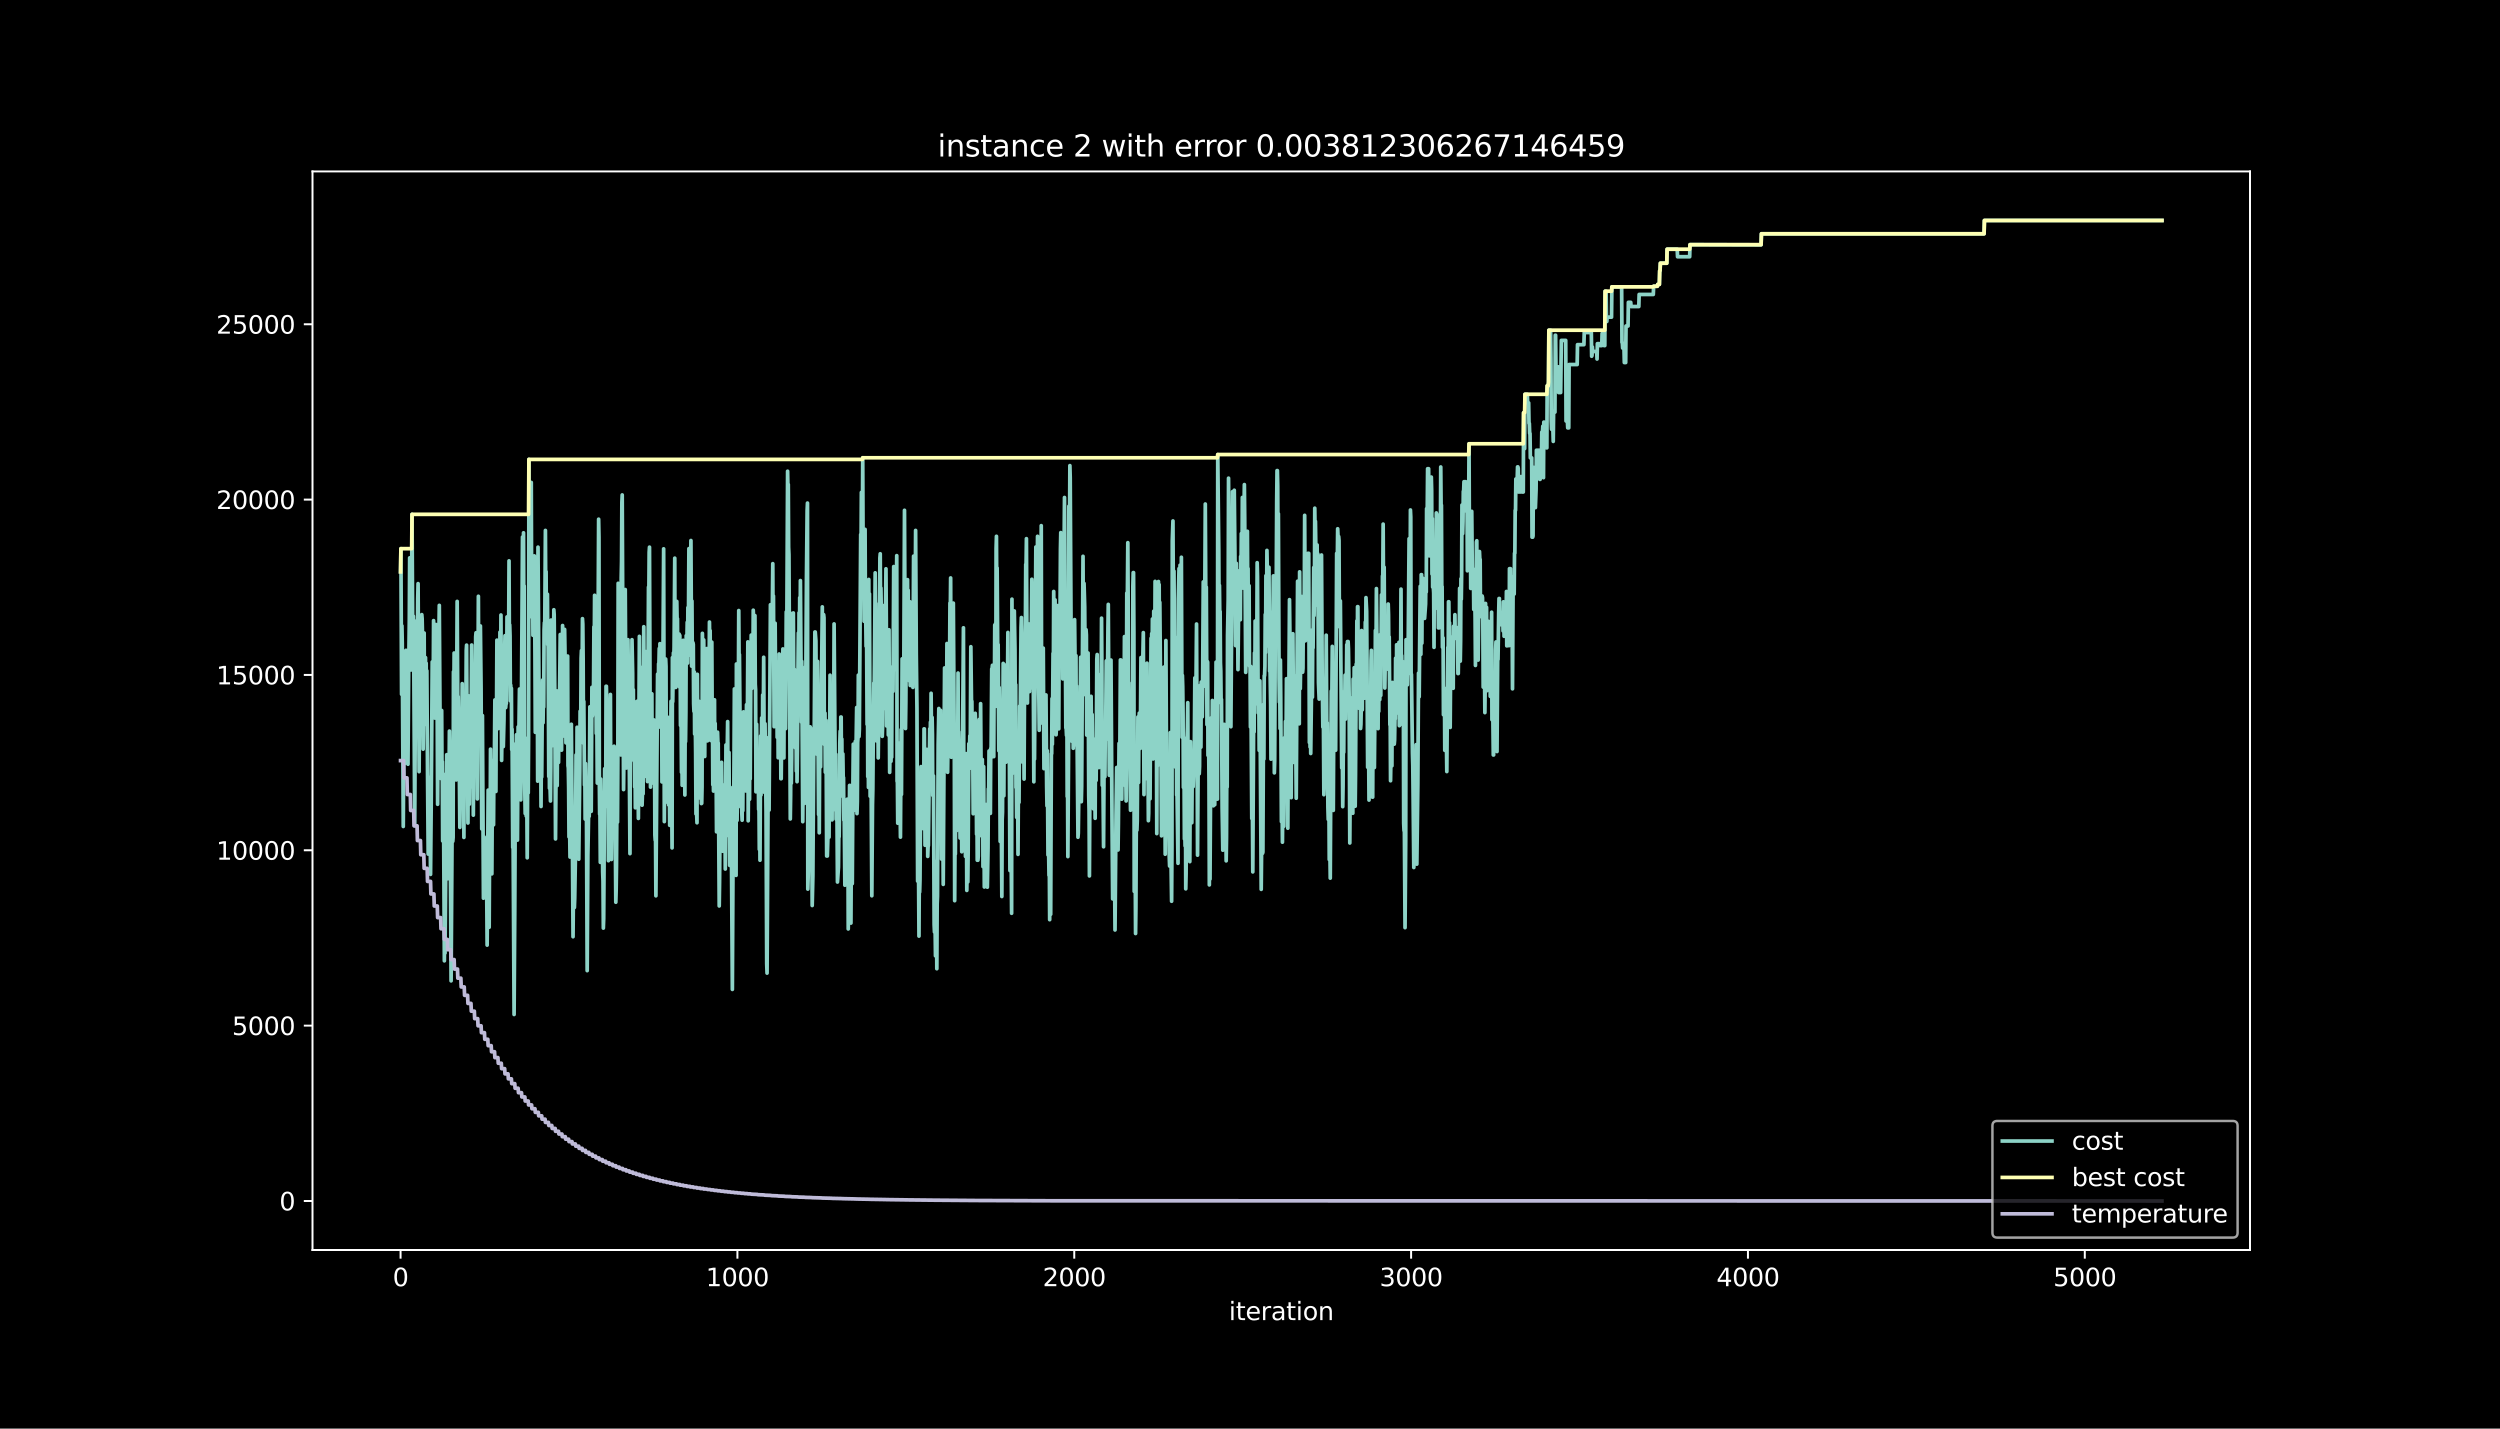 <?xml version="1.0" encoding="utf-8" standalone="no"?>
<!DOCTYPE svg PUBLIC "-//W3C//DTD SVG 1.1//EN"
  "http://www.w3.org/Graphics/SVG/1.1/DTD/svg11.dtd">
<svg height="576pt" version="1.1" viewBox="0 0 1008 576" width="1008pt" xmlns="http://www.w3.org/2000/svg" xmlns:xlink="http://www.w3.org/1999/xlink">
 <defs>
  <style type="text/css">*{stroke-linecap:butt;stroke-linejoin:round;}</style>
 </defs>
 <g id="figure_1">
  <g id="patch_1">
   <path d="M 0 576 
L 1008 576 
L 1008 0 
L 0 0 
z
"/>
  </g>
  <g id="axes_1">
   <g id="patch_2">
    <path d="M 126 504 
L 907.2 504 
L 907.2 69.12 
L 126 69.12 
z
"/>
   </g>
   <g id="matplotlib.axis_1">
    <g id="xtick_1">
     <g id="line2d_1">
      <defs>
       <path d="M 0 0 
L 0 3.5 
" id="m7c69aa610b" style="stroke:#ffffff;stroke-width:0.8;"/>
      </defs>
      <g>
       <use style="fill:#ffffff;stroke:#ffffff;stroke-width:0.8;" x="161.509" xlink:href="#m7c69aa610b" y="504"/>
      </g>
     </g>
     <g id="text_1">
      <!-- 0 -->
      <g style="fill:#ffffff;" transform="translate(158.328 518.598)scale(0.1 -0.1)">
       <defs>
        <path d="M 2034 4250 
Q 1547 4250 1301 3770 
Q 1056 3291 1056 2328 
Q 1056 1369 1301 889 
Q 1547 409 2034 409 
Q 2525 409 2770 889 
Q 3016 1369 3016 2328 
Q 3016 3291 2770 3770 
Q 2525 4250 2034 4250 
z
M 2034 4750 
Q 2819 4750 3233 4129 
Q 3647 3509 3647 2328 
Q 3647 1150 3233 529 
Q 2819 -91 2034 -91 
Q 1250 -91 836 529 
Q 422 1150 422 2328 
Q 422 3509 836 4129 
Q 1250 4750 2034 4750 
z
" id="DejaVuSans-30" transform="scale(0.016)"/>
       </defs>
       <use xlink:href="#DejaVuSans-30"/>
      </g>
     </g>
    </g>
    <g id="xtick_2">
     <g id="line2d_2">
      <g>
       <use style="fill:#ffffff;stroke:#ffffff;stroke-width:0.8;" x="297.325" xlink:href="#m7c69aa610b" y="504"/>
      </g>
     </g>
     <g id="text_2">
      <!-- 1000 -->
      <g style="fill:#ffffff;" transform="translate(284.6 518.598)scale(0.1 -0.1)">
       <defs>
        <path d="M 794 531 
L 1825 531 
L 1825 4091 
L 703 3866 
L 703 4441 
L 1819 4666 
L 2450 4666 
L 2450 531 
L 3481 531 
L 3481 0 
L 794 0 
L 794 531 
z
" id="DejaVuSans-31" transform="scale(0.016)"/>
       </defs>
       <use xlink:href="#DejaVuSans-31"/>
       <use x="63.623" xlink:href="#DejaVuSans-30"/>
       <use x="127.246" xlink:href="#DejaVuSans-30"/>
       <use x="190.869" xlink:href="#DejaVuSans-30"/>
      </g>
     </g>
    </g>
    <g id="xtick_3">
     <g id="line2d_3">
      <g>
       <use style="fill:#ffffff;stroke:#ffffff;stroke-width:0.8;" x="433.141" xlink:href="#m7c69aa610b" y="504"/>
      </g>
     </g>
     <g id="text_3">
      <!-- 2000 -->
      <g style="fill:#ffffff;" transform="translate(420.416 518.598)scale(0.1 -0.1)">
       <defs>
        <path d="M 1228 531 
L 3431 531 
L 3431 0 
L 469 0 
L 469 531 
Q 828 903 1448 1529 
Q 2069 2156 2228 2338 
Q 2531 2678 2651 2914 
Q 2772 3150 2772 3378 
Q 2772 3750 2511 3984 
Q 2250 4219 1831 4219 
Q 1534 4219 1204 4116 
Q 875 4013 500 3803 
L 500 4441 
Q 881 4594 1212 4672 
Q 1544 4750 1819 4750 
Q 2544 4750 2975 4387 
Q 3406 4025 3406 3419 
Q 3406 3131 3298 2873 
Q 3191 2616 2906 2266 
Q 2828 2175 2409 1742 
Q 1991 1309 1228 531 
z
" id="DejaVuSans-32" transform="scale(0.016)"/>
       </defs>
       <use xlink:href="#DejaVuSans-32"/>
       <use x="63.623" xlink:href="#DejaVuSans-30"/>
       <use x="127.246" xlink:href="#DejaVuSans-30"/>
       <use x="190.869" xlink:href="#DejaVuSans-30"/>
      </g>
     </g>
    </g>
    <g id="xtick_4">
     <g id="line2d_4">
      <g>
       <use style="fill:#ffffff;stroke:#ffffff;stroke-width:0.8;" x="568.957" xlink:href="#m7c69aa610b" y="504"/>
      </g>
     </g>
     <g id="text_4">
      <!-- 3000 -->
      <g style="fill:#ffffff;" transform="translate(556.232 518.598)scale(0.1 -0.1)">
       <defs>
        <path d="M 2597 2516 
Q 3050 2419 3304 2112 
Q 3559 1806 3559 1356 
Q 3559 666 3084 287 
Q 2609 -91 1734 -91 
Q 1441 -91 1130 -33 
Q 819 25 488 141 
L 488 750 
Q 750 597 1062 519 
Q 1375 441 1716 441 
Q 2309 441 2620 675 
Q 2931 909 2931 1356 
Q 2931 1769 2642 2001 
Q 2353 2234 1838 2234 
L 1294 2234 
L 1294 2753 
L 1863 2753 
Q 2328 2753 2575 2939 
Q 2822 3125 2822 3475 
Q 2822 3834 2567 4026 
Q 2313 4219 1838 4219 
Q 1578 4219 1281 4162 
Q 984 4106 628 3988 
L 628 4550 
Q 988 4650 1302 4700 
Q 1616 4750 1894 4750 
Q 2613 4750 3031 4423 
Q 3450 4097 3450 3541 
Q 3450 3153 3228 2886 
Q 3006 2619 2597 2516 
z
" id="DejaVuSans-33" transform="scale(0.016)"/>
       </defs>
       <use xlink:href="#DejaVuSans-33"/>
       <use x="63.623" xlink:href="#DejaVuSans-30"/>
       <use x="127.246" xlink:href="#DejaVuSans-30"/>
       <use x="190.869" xlink:href="#DejaVuSans-30"/>
      </g>
     </g>
    </g>
    <g id="xtick_5">
     <g id="line2d_5">
      <g>
       <use style="fill:#ffffff;stroke:#ffffff;stroke-width:0.8;" x="704.773" xlink:href="#m7c69aa610b" y="504"/>
      </g>
     </g>
     <g id="text_5">
      <!-- 4000 -->
      <g style="fill:#ffffff;" transform="translate(692.048 518.598)scale(0.1 -0.1)">
       <defs>
        <path d="M 2419 4116 
L 825 1625 
L 2419 1625 
L 2419 4116 
z
M 2253 4666 
L 3047 4666 
L 3047 1625 
L 3713 1625 
L 3713 1100 
L 3047 1100 
L 3047 0 
L 2419 0 
L 2419 1100 
L 313 1100 
L 313 1709 
L 2253 4666 
z
" id="DejaVuSans-34" transform="scale(0.016)"/>
       </defs>
       <use xlink:href="#DejaVuSans-34"/>
       <use x="63.623" xlink:href="#DejaVuSans-30"/>
       <use x="127.246" xlink:href="#DejaVuSans-30"/>
       <use x="190.869" xlink:href="#DejaVuSans-30"/>
      </g>
     </g>
    </g>
    <g id="xtick_6">
     <g id="line2d_6">
      <g>
       <use style="fill:#ffffff;stroke:#ffffff;stroke-width:0.8;" x="840.589" xlink:href="#m7c69aa610b" y="504"/>
      </g>
     </g>
     <g id="text_6">
      <!-- 5000 -->
      <g style="fill:#ffffff;" transform="translate(827.864 518.598)scale(0.1 -0.1)">
       <defs>
        <path d="M 691 4666 
L 3169 4666 
L 3169 4134 
L 1269 4134 
L 1269 2991 
Q 1406 3038 1543 3061 
Q 1681 3084 1819 3084 
Q 2600 3084 3056 2656 
Q 3513 2228 3513 1497 
Q 3513 744 3044 326 
Q 2575 -91 1722 -91 
Q 1428 -91 1123 -41 
Q 819 9 494 109 
L 494 744 
Q 775 591 1075 516 
Q 1375 441 1709 441 
Q 2250 441 2565 725 
Q 2881 1009 2881 1497 
Q 2881 1984 2565 2268 
Q 2250 2553 1709 2553 
Q 1456 2553 1204 2497 
Q 953 2441 691 2322 
L 691 4666 
z
" id="DejaVuSans-35" transform="scale(0.016)"/>
       </defs>
       <use xlink:href="#DejaVuSans-35"/>
       <use x="63.623" xlink:href="#DejaVuSans-30"/>
       <use x="127.246" xlink:href="#DejaVuSans-30"/>
       <use x="190.869" xlink:href="#DejaVuSans-30"/>
      </g>
     </g>
    </g>
    <g id="text_7">
     <!-- iteration -->
     <g style="fill:#ffffff;" transform="translate(495.477 532.277)scale(0.1 -0.1)">
      <defs>
       <path d="M 603 3500 
L 1178 3500 
L 1178 0 
L 603 0 
L 603 3500 
z
M 603 4863 
L 1178 4863 
L 1178 4134 
L 603 4134 
L 603 4863 
z
" id="DejaVuSans-69" transform="scale(0.016)"/>
       <path d="M 1172 4494 
L 1172 3500 
L 2356 3500 
L 2356 3053 
L 1172 3053 
L 1172 1153 
Q 1172 725 1289 603 
Q 1406 481 1766 481 
L 2356 481 
L 2356 0 
L 1766 0 
Q 1100 0 847 248 
Q 594 497 594 1153 
L 594 3053 
L 172 3053 
L 172 3500 
L 594 3500 
L 594 4494 
L 1172 4494 
z
" id="DejaVuSans-74" transform="scale(0.016)"/>
       <path d="M 3597 1894 
L 3597 1613 
L 953 1613 
Q 991 1019 1311 708 
Q 1631 397 2203 397 
Q 2534 397 2845 478 
Q 3156 559 3463 722 
L 3463 178 
Q 3153 47 2828 -22 
Q 2503 -91 2169 -91 
Q 1331 -91 842 396 
Q 353 884 353 1716 
Q 353 2575 817 3079 
Q 1281 3584 2069 3584 
Q 2775 3584 3186 3129 
Q 3597 2675 3597 1894 
z
M 3022 2063 
Q 3016 2534 2758 2815 
Q 2500 3097 2075 3097 
Q 1594 3097 1305 2825 
Q 1016 2553 972 2059 
L 3022 2063 
z
" id="DejaVuSans-65" transform="scale(0.016)"/>
       <path d="M 2631 2963 
Q 2534 3019 2420 3045 
Q 2306 3072 2169 3072 
Q 1681 3072 1420 2755 
Q 1159 2438 1159 1844 
L 1159 0 
L 581 0 
L 581 3500 
L 1159 3500 
L 1159 2956 
Q 1341 3275 1631 3429 
Q 1922 3584 2338 3584 
Q 2397 3584 2469 3576 
Q 2541 3569 2628 3553 
L 2631 2963 
z
" id="DejaVuSans-72" transform="scale(0.016)"/>
       <path d="M 2194 1759 
Q 1497 1759 1228 1600 
Q 959 1441 959 1056 
Q 959 750 1161 570 
Q 1363 391 1709 391 
Q 2188 391 2477 730 
Q 2766 1069 2766 1631 
L 2766 1759 
L 2194 1759 
z
M 3341 1997 
L 3341 0 
L 2766 0 
L 2766 531 
Q 2569 213 2275 61 
Q 1981 -91 1556 -91 
Q 1019 -91 701 211 
Q 384 513 384 1019 
Q 384 1609 779 1909 
Q 1175 2209 1959 2209 
L 2766 2209 
L 2766 2266 
Q 2766 2663 2505 2880 
Q 2244 3097 1772 3097 
Q 1472 3097 1187 3025 
Q 903 2953 641 2809 
L 641 3341 
Q 956 3463 1253 3523 
Q 1550 3584 1831 3584 
Q 2591 3584 2966 3190 
Q 3341 2797 3341 1997 
z
" id="DejaVuSans-61" transform="scale(0.016)"/>
       <path d="M 1959 3097 
Q 1497 3097 1228 2736 
Q 959 2375 959 1747 
Q 959 1119 1226 758 
Q 1494 397 1959 397 
Q 2419 397 2687 759 
Q 2956 1122 2956 1747 
Q 2956 2369 2687 2733 
Q 2419 3097 1959 3097 
z
M 1959 3584 
Q 2709 3584 3137 3096 
Q 3566 2609 3566 1747 
Q 3566 888 3137 398 
Q 2709 -91 1959 -91 
Q 1206 -91 779 398 
Q 353 888 353 1747 
Q 353 2609 779 3096 
Q 1206 3584 1959 3584 
z
" id="DejaVuSans-6f" transform="scale(0.016)"/>
       <path d="M 3513 2113 
L 3513 0 
L 2938 0 
L 2938 2094 
Q 2938 2591 2744 2837 
Q 2550 3084 2163 3084 
Q 1697 3084 1428 2787 
Q 1159 2491 1159 1978 
L 1159 0 
L 581 0 
L 581 3500 
L 1159 3500 
L 1159 2956 
Q 1366 3272 1645 3428 
Q 1925 3584 2291 3584 
Q 2894 3584 3203 3211 
Q 3513 2838 3513 2113 
z
" id="DejaVuSans-6e" transform="scale(0.016)"/>
      </defs>
      <use xlink:href="#DejaVuSans-69"/>
      <use x="27.783" xlink:href="#DejaVuSans-74"/>
      <use x="66.992" xlink:href="#DejaVuSans-65"/>
      <use x="128.516" xlink:href="#DejaVuSans-72"/>
      <use x="169.629" xlink:href="#DejaVuSans-61"/>
      <use x="230.908" xlink:href="#DejaVuSans-74"/>
      <use x="270.117" xlink:href="#DejaVuSans-69"/>
      <use x="297.9" xlink:href="#DejaVuSans-6f"/>
      <use x="359.082" xlink:href="#DejaVuSans-6e"/>
     </g>
    </g>
   </g>
   <g id="matplotlib.axis_2">
    <g id="ytick_1">
     <g id="line2d_7">
      <defs>
       <path d="M 0 0 
L -3.5 0 
" id="mc2f43246ff" style="stroke:#ffffff;stroke-width:0.8;"/>
      </defs>
      <g>
       <use style="fill:#ffffff;stroke:#ffffff;stroke-width:0.8;" x="126" xlink:href="#mc2f43246ff" y="484.233"/>
      </g>
     </g>
     <g id="text_8">
      <!-- 0 -->
      <g style="fill:#ffffff;" transform="translate(112.638 488.032)scale(0.1 -0.1)">
       <use xlink:href="#DejaVuSans-30"/>
      </g>
     </g>
    </g>
    <g id="ytick_2">
     <g id="line2d_8">
      <g>
       <use style="fill:#ffffff;stroke:#ffffff;stroke-width:0.8;" x="126" xlink:href="#mc2f43246ff" y="413.534"/>
      </g>
     </g>
     <g id="text_9">
      <!-- 5000 -->
      <g style="fill:#ffffff;" transform="translate(93.55 417.334)scale(0.1 -0.1)">
       <use xlink:href="#DejaVuSans-35"/>
       <use x="63.623" xlink:href="#DejaVuSans-30"/>
       <use x="127.246" xlink:href="#DejaVuSans-30"/>
       <use x="190.869" xlink:href="#DejaVuSans-30"/>
      </g>
     </g>
    </g>
    <g id="ytick_3">
     <g id="line2d_9">
      <g>
       <use style="fill:#ffffff;stroke:#ffffff;stroke-width:0.8;" x="126" xlink:href="#mc2f43246ff" y="342.836"/>
      </g>
     </g>
     <g id="text_10">
      <!-- 10000 -->
      <g style="fill:#ffffff;" transform="translate(87.188 346.635)scale(0.1 -0.1)">
       <use xlink:href="#DejaVuSans-31"/>
       <use x="63.623" xlink:href="#DejaVuSans-30"/>
       <use x="127.246" xlink:href="#DejaVuSans-30"/>
       <use x="190.869" xlink:href="#DejaVuSans-30"/>
       <use x="254.492" xlink:href="#DejaVuSans-30"/>
      </g>
     </g>
    </g>
    <g id="ytick_4">
     <g id="line2d_10">
      <g>
       <use style="fill:#ffffff;stroke:#ffffff;stroke-width:0.8;" x="126" xlink:href="#mc2f43246ff" y="272.138"/>
      </g>
     </g>
     <g id="text_11">
      <!-- 15000 -->
      <g style="fill:#ffffff;" transform="translate(87.188 275.937)scale(0.1 -0.1)">
       <use xlink:href="#DejaVuSans-31"/>
       <use x="63.623" xlink:href="#DejaVuSans-35"/>
       <use x="127.246" xlink:href="#DejaVuSans-30"/>
       <use x="190.869" xlink:href="#DejaVuSans-30"/>
       <use x="254.492" xlink:href="#DejaVuSans-30"/>
      </g>
     </g>
    </g>
    <g id="ytick_5">
     <g id="line2d_11">
      <g>
       <use style="fill:#ffffff;stroke:#ffffff;stroke-width:0.8;" x="126" xlink:href="#mc2f43246ff" y="201.439"/>
      </g>
     </g>
     <g id="text_12">
      <!-- 20000 -->
      <g style="fill:#ffffff;" transform="translate(87.188 205.238)scale(0.1 -0.1)">
       <use xlink:href="#DejaVuSans-32"/>
       <use x="63.623" xlink:href="#DejaVuSans-30"/>
       <use x="127.246" xlink:href="#DejaVuSans-30"/>
       <use x="190.869" xlink:href="#DejaVuSans-30"/>
       <use x="254.492" xlink:href="#DejaVuSans-30"/>
      </g>
     </g>
    </g>
    <g id="ytick_6">
     <g id="line2d_12">
      <g>
       <use style="fill:#ffffff;stroke:#ffffff;stroke-width:0.8;" x="126" xlink:href="#mc2f43246ff" y="130.741"/>
      </g>
     </g>
     <g id="text_13">
      <!-- 25000 -->
      <g style="fill:#ffffff;" transform="translate(87.188 134.54)scale(0.1 -0.1)">
       <use xlink:href="#DejaVuSans-32"/>
       <use x="63.623" xlink:href="#DejaVuSans-35"/>
       <use x="127.246" xlink:href="#DejaVuSans-30"/>
       <use x="190.869" xlink:href="#DejaVuSans-30"/>
       <use x="254.492" xlink:href="#DejaVuSans-30"/>
      </g>
     </g>
    </g>
   </g>
   <g id="line2d_13">
    <path clip-path="url(#p0b721ced0e)" d="M 161.509 230.567 
L 161.645 221.221 
L 161.917 279.943 
L 162.052 252.314 
L 162.188 259.327 
L 162.596 333.235 
L 162.867 290.236 
L 163.003 289.756 
L 163.275 307.798 
L 163.411 295.595 
L 163.682 262.211 
L 163.818 266.241 
L 164.09 304.913 
L 164.361 287.38 
L 164.497 308.137 
L 164.769 271.515 
L 165.04 249.938 
L 165.176 224.925 
L 165.312 224.925 
L 165.719 270.144 
L 165.855 236.534 
L 165.991 231.854 
L 166.127 207.378 
L 166.398 256.344 
L 166.67 248.425 
L 166.806 260.628 
L 167.213 332.938 
L 167.485 282.403 
L 167.621 282.403 
L 167.757 250.433 
L 167.892 275.446 
L 168.028 264.926 
L 168.164 289.685 
L 168.436 241.497 
L 168.572 235.318 
L 168.979 311.135 
L 169.386 251.564 
L 169.658 268.108 
L 169.794 261.929 
L 169.93 270.215 
L 170.065 247.817 
L 170.201 249.443 
L 170.337 255.622 
L 170.609 302.057 
L 171.016 255.226 
L 171.152 287.196 
L 171.288 292.074 
L 171.424 285.895 
L 171.559 265.138 
L 171.695 289.614 
L 171.831 267.401 
L 171.967 291.198 
L 172.103 270.441 
L 172.374 310.979 
L 172.646 344.363 
L 172.782 313.355 
L 172.918 338.368 
L 173.189 323.125 
L 173.325 323.125 
L 173.597 352.55 
L 173.868 323.479 
L 174.276 266.878 
L 174.412 277.242 
L 174.547 274.202 
L 174.683 275.248 
L 174.819 250.235 
L 174.955 255.113 
L 175.091 267.316 
L 175.227 267.316 
L 175.362 289.529 
L 175.498 261.9 
L 175.634 259.143 
L 175.77 251.805 
L 175.906 260.345 
L 176.041 276.818 
L 176.177 262.89 
L 176.449 324.285 
L 176.856 251.833 
L 176.992 253.629 
L 177.128 244.084 
L 177.4 287.239 
L 177.535 301.166 
L 177.671 289.43 
L 177.807 313.906 
L 178.079 286.461 
L 178.214 311.983 
L 178.35 307.105 
L 178.486 339.075 
L 178.622 332.896 
L 178.758 312.139 
L 179.165 387.404 
L 179.301 362.391 
L 179.437 384.308 
L 180.116 304.291 
L 180.388 352.677 
L 180.523 354.303 
L 180.659 320.538 
L 180.795 330.082 
L 180.931 307.685 
L 181.067 311.248 
L 181.202 294.775 
L 181.338 301.788 
L 181.881 395.478 
L 182.425 312.973 
L 182.561 339.244 
L 182.696 337.618 
L 182.832 270.851 
L 182.968 287.719 
L 183.104 263.3 
L 183.24 280.706 
L 183.375 275.828 
L 183.511 298.593 
L 183.647 277.836 
L 183.919 314.472 
L 184.326 242.487 
L 184.598 288.186 
L 184.734 280.833 
L 184.869 290.18 
L 185.005 313.143 
L 185.141 303.598 
L 185.413 333.617 
L 185.82 298.084 
L 186.092 317.908 
L 186.363 275.644 
L 186.635 320.58 
L 186.907 304.037 
L 187.042 337.647 
L 187.178 303.881 
L 187.314 303.881 
L 187.45 281.965 
L 187.586 303.881 
L 187.722 303.697 
L 187.993 262.226 
L 188.129 260.119 
L 188.265 286.376 
L 188.401 285.867 
L 188.672 331.835 
L 188.944 280.565 
L 189.216 324.256 
L 189.351 303.344 
L 189.487 317.229 
L 189.623 317.328 
L 189.759 300.431 
L 189.895 306.921 
L 190.166 260.076 
L 190.71 306.455 
L 190.845 328.668 
L 191.117 279.236 
L 191.253 277.779 
L 191.524 300.94 
L 191.66 288.738 
L 191.796 256.768 
L 191.932 255.142 
L 192.068 270.879 
L 192.204 267.839 
L 192.475 322.121 
L 192.883 240.422 
L 193.018 271.431 
L 193.29 274.541 
L 193.426 268.362 
L 193.562 277.907 
L 193.697 252.384 
L 193.969 277.44 
L 194.241 334.225 
L 194.512 288.511 
L 194.92 362.151 
L 195.056 341.238 
L 195.191 337.435 
L 195.327 346.498 
L 195.463 338.212 
L 195.599 359.125 
L 195.735 355.915 
L 195.871 338.028 
L 196.006 338.028 
L 196.142 345.296 
L 196.414 381.07 
L 196.821 318.586 
L 196.957 323.931 
L 197.229 373.873 
L 197.5 321.824 
L 197.636 334.027 
L 197.772 302.057 
L 198.044 345.89 
L 198.179 320.368 
L 198.315 352.338 
L 198.587 306.652 
L 198.858 325.557 
L 198.994 332.571 
L 199.13 311.813 
L 199.266 314.853 
L 199.538 282.205 
L 199.673 288.384 
L 199.809 285.344 
L 199.945 319.11 
L 200.081 287.691 
L 200.217 284.382 
L 200.352 258.111 
L 200.488 259.157 
L 200.896 293.757 
L 201.032 259.992 
L 201.167 286.263 
L 201.303 275.984 
L 201.439 279.646 
L 201.575 254.887 
L 201.711 272.604 
L 201.846 274.23 
L 201.982 247.973 
L 202.254 306.596 
L 202.39 296.076 
L 202.526 262.466 
L 202.661 272.237 
L 202.797 272.237 
L 202.933 301.025 
L 203.205 290.024 
L 203.476 262.508 
L 203.612 256.329 
L 203.884 285.302 
L 204.019 283.676 
L 204.155 283.676 
L 204.291 272.576 
L 204.427 248.736 
L 204.563 257.022 
L 204.699 274.329 
L 204.834 252.413 
L 204.97 256.216 
L 205.106 252.413 
L 205.242 226.141 
L 205.378 258.111 
L 205.513 251.932 
L 205.649 256.414 
L 205.785 282.587 
L 205.921 276.238 
L 206.057 280.551 
L 206.193 277.511 
L 206.328 302.269 
L 206.464 293.983 
L 206.736 341.719 
L 206.872 335.54 
L 207.279 409.038 
L 207.551 367.566 
L 207.822 310.117 
L 207.958 299.752 
L 208.094 306.766 
L 208.23 296.246 
L 208.501 328.371 
L 208.637 338.735 
L 208.909 293.064 
L 209.045 309.523 
L 209.316 288.186 
L 209.452 277.822 
L 209.724 308.957 
L 209.995 322.517 
L 210.674 216.526 
L 210.81 239.786 
L 210.946 236.746 
L 211.082 214.829 
L 211.218 248.439 
L 211.354 236.237 
L 211.489 312.478 
L 211.761 328.018 
L 211.897 324.978 
L 212.033 302.764 
L 212.168 329.036 
L 212.304 308.123 
L 212.576 345.862 
L 212.848 297.476 
L 212.983 319.689 
L 213.119 297.476 
L 213.255 185.221 
L 213.391 209.06 
L 213.527 212.044 
L 213.662 209.485 
L 213.798 241.85 
L 213.934 233.635 
L 214.07 200.025 
L 214.206 194.511 
L 214.342 236.336 
L 214.477 234.498 
L 214.613 248.934 
L 214.749 236.732 
L 214.885 256.146 
L 215.021 236.732 
L 215.156 248.934 
L 215.428 224.133 
L 215.7 264.262 
L 215.835 295.27 
L 215.971 270.851 
L 216.107 270.851 
L 216.243 295.27 
L 216.515 236.901 
L 216.786 314.967 
L 216.922 220.613 
L 217.329 279.575 
L 217.465 296.359 
L 217.601 297.716 
L 217.737 292.781 
L 218.009 300.756 
L 218.144 325.175 
L 218.28 302.778 
L 218.416 313.298 
L 218.688 280.339 
L 218.823 274.16 
L 218.959 291.424 
L 219.095 280.211 
L 219.231 285.089 
L 219.367 254.081 
L 219.503 251.041 
L 219.638 253.219 
L 219.91 213.868 
L 220.046 239.998 
L 220.182 230.454 
L 220.317 256.711 
L 220.453 251.833 
L 220.589 251.324 
L 220.725 239.588 
L 220.861 259.963 
L 220.996 256.923 
L 221.268 313.086 
L 221.404 286.815 
L 221.54 317.823 
L 221.676 314.019 
L 221.947 322.956 
L 222.083 309.169 
L 222.219 250.009 
L 222.355 259.779 
L 222.626 300.7 
L 222.898 278.133 
L 223.034 278.543 
L 223.17 270.865 
L 223.305 245.852 
L 223.441 247.775 
L 223.713 281.922 
L 223.984 338.255 
L 224.256 304.447 
L 224.392 280.607 
L 224.528 278.585 
L 224.664 316.748 
L 224.799 294.832 
L 224.935 294.832 
L 225.071 289.996 
L 225.207 307.402 
L 225.478 280.452 
L 225.614 280.452 
L 225.886 255.834 
L 226.158 296.104 
L 226.293 285.584 
L 226.429 302.453 
L 226.565 268.687 
L 226.701 276.973 
L 226.837 252.215 
L 227.108 276.365 
L 227.244 264.629 
L 227.38 296.769 
L 227.651 253.77 
L 228.059 278.755 
L 228.195 299.512 
L 228.331 273.24 
L 228.466 295.454 
L 228.602 294.846 
L 228.738 286.928 
L 228.874 264.53 
L 229.01 308.731 
L 229.145 309.579 
L 229.281 317.667 
L 229.417 337.435 
L 229.553 334.395 
L 229.689 334.395 
L 229.825 345.565 
L 230.096 300.968 
L 230.232 308.477 
L 230.368 292.018 
L 230.639 325.684 
L 230.775 336.346 
L 231.047 377.69 
L 231.319 347.007 
L 231.59 365.912 
L 231.726 362.108 
L 231.998 345.918 
L 232.269 304.39 
L 232.405 328.866 
L 232.541 326.844 
L 232.677 293.234 
L 232.948 334.691 
L 233.084 326.406 
L 233.356 346.427 
L 233.763 310.654 
L 233.899 286.758 
L 234.035 291.636 
L 234.171 289.19 
L 234.306 265.35 
L 234.442 262.31 
L 234.578 293.814 
L 234.85 249.443 
L 234.986 251.621 
L 235.121 265.916 
L 235.257 299.682 
L 235.393 282.813 
L 235.665 316.522 
L 235.8 307.868 
L 235.936 330.266 
L 236.072 307.868 
L 236.48 331.326 
L 236.751 391.363 
L 237.023 344.83 
L 237.43 322.15 
L 237.566 329.163 
L 237.838 284.99 
L 237.973 297.193 
L 238.109 285.457 
L 238.381 327.127 
L 238.653 277.129 
L 238.788 288.865 
L 238.924 288.031 
L 239.196 284.199 
L 239.332 274.654 
L 239.467 252.738 
L 239.603 263.866 
L 239.739 240.026 
L 239.875 250.546 
L 240.011 244.367 
L 240.147 245.032 
L 240.418 295.723 
L 240.554 274.965 
L 240.826 315.744 
L 241.369 209.343 
L 241.505 216.696 
L 241.641 313.765 
L 241.776 328.286 
L 241.912 328.286 
L 242.048 347.7 
L 242.184 314.09 
L 242.455 337.081 
L 242.591 324.879 
L 242.727 345.791 
L 242.863 319.534 
L 242.999 351.504 
L 243.135 355.307 
L 243.27 374.212 
L 243.406 370.408 
L 243.814 309.933 
L 243.949 309.933 
L 244.221 325.175 
L 244.357 276.705 
L 244.493 276.705 
L 244.628 282.346 
L 245.036 321.683 
L 245.172 300.77 
L 245.308 347.035 
L 245.443 336.671 
L 245.579 340.475 
L 245.715 337.435 
L 246.122 279.999 
L 246.258 315.914 
L 246.394 305.818 
L 246.53 346.541 
L 246.802 315.08 
L 247.209 333.617 
L 247.481 306.101 
L 247.616 300.869 
L 247.752 323.083 
L 248.024 328.654 
L 248.296 363.777 
L 248.431 358.899 
L 248.567 349.354 
L 248.839 309.099 
L 248.975 331.496 
L 249.11 306.737 
L 249.246 235.191 
L 249.518 264.134 
L 249.789 244.226 
L 250.061 298.593 
L 250.197 293.87 
L 250.333 304.39 
L 250.469 232.999 
L 250.604 226.438 
L 250.74 202.599 
L 250.876 199.559 
L 251.419 318.36 
L 251.963 268.716 
L 252.098 237.707 
L 252.506 309.664 
L 252.642 307.911 
L 252.913 271.049 
L 253.185 257.927 
L 253.321 268.193 
L 253.457 268.376 
L 254 344.193 
L 254.136 296.528 
L 254.271 306.893 
L 254.407 281.88 
L 254.543 281.88 
L 254.679 278.84 
L 254.815 257.927 
L 255.086 271.487 
L 255.222 302.495 
L 255.358 278.076 
L 255.494 306.356 
L 255.63 306.257 
L 255.765 294.054 
L 255.901 317.314 
L 256.037 306.794 
L 256.173 325.699 
L 256.309 306.285 
L 256.444 306.285 
L 256.58 284.368 
L 256.716 282.87 
L 256.852 295.072 
L 256.988 282.714 
L 257.124 294.747 
L 257.395 329.983 
L 257.803 256.584 
L 257.938 282.855 
L 258.074 282.855 
L 258.21 268.956 
L 258.346 285.415 
L 258.482 281.611 
L 258.618 302.368 
L 258.753 297.023 
L 258.889 324.652 
L 259.025 319.774 
L 259.161 297.858 
L 259.297 320.071 
L 259.568 252.695 
L 259.84 303.231 
L 260.112 265.86 
L 260.247 265.761 
L 260.383 262.72 
L 260.519 313.086 
L 260.791 279.745 
L 260.926 281.371 
L 261.062 315.136 
L 261.47 236.718 
L 261.605 241.596 
L 261.741 222.691 
L 261.877 220.613 
L 262.149 296.458 
L 262.285 317.37 
L 262.42 283.605 
L 262.556 308.081 
L 262.692 301.463 
L 262.828 279.745 
L 262.964 313.51 
L 263.099 291.297 
L 263.235 315.716 
L 263.371 312.676 
L 263.507 290.279 
L 263.643 290.279 
L 263.779 315.801 
L 263.914 299.342 
L 264.05 336.685 
L 264.186 338.792 
L 264.322 338.792 
L 264.458 361.189 
L 264.865 307.048 
L 265.137 271.798 
L 265.273 287.833 
L 265.408 287.833 
L 265.544 267.627 
L 265.68 267.627 
L 265.816 261.448 
L 265.952 293.135 
L 266.087 259.525 
L 266.223 281.441 
L 266.359 281.441 
L 266.495 273.481 
L 266.631 275.319 
L 266.766 281.498 
L 266.902 315.264 
L 267.174 261.462 
L 267.31 264.502 
L 267.581 221.291 
L 267.853 331.27 
L 267.989 306.511 
L 268.125 307.614 
L 268.396 265.718 
L 268.532 268.758 
L 268.668 323.38 
L 268.804 312.86 
L 268.94 322.786 
L 269.211 289.176 
L 269.347 322.786 
L 269.483 317.908 
L 269.619 324.567 
L 269.754 310.781 
L 269.89 313.864 
L 270.026 332.768 
L 270.162 306.596 
L 270.298 317.116 
L 270.569 282.756 
L 270.977 341.874 
L 271.113 265.153 
L 271.248 282.94 
L 271.52 263.23 
L 271.656 267.033 
L 271.792 260.854 
L 272.063 225.052 
L 272.199 277.171 
L 272.335 245.201 
L 272.471 277.171 
L 272.878 242.487 
L 273.014 250.857 
L 273.15 249.443 
L 273.286 273.919 
L 273.421 257.461 
L 273.557 257.461 
L 273.693 265.209 
L 273.829 255.665 
L 273.965 276.959 
L 274.101 256.202 
L 274.236 265.746 
L 274.372 292.499 
L 274.508 282.954 
L 274.644 292.499 
L 274.78 311.403 
L 274.915 289.006 
L 275.051 316.635 
L 275.459 258.182 
L 275.73 303.033 
L 275.866 299.908 
L 276.002 273.636 
L 276.138 320.538 
L 276.274 288.568 
L 276.409 299.031 
L 276.545 287.295 
L 276.681 256.287 
L 276.817 263.3 
L 276.953 259.497 
L 277.088 250.9 
L 277.224 267.358 
L 277.36 244.961 
L 277.496 264.375 
L 277.768 221.206 
L 277.903 252.215 
L 278.039 230.298 
L 278.175 252.215 
L 278.311 227.739 
L 278.447 227.484 
L 278.582 217.94 
L 278.854 268.588 
L 278.99 242.317 
L 279.126 264.53 
L 279.262 262.904 
L 279.397 259.101 
L 279.533 259.85 
L 279.669 283.69 
L 279.805 286.843 
L 279.941 270.95 
L 280.076 295.963 
L 280.212 285.599 
L 280.348 291.509 
L 280.484 303.711 
L 280.62 328.187 
L 280.756 303.174 
L 280.891 327.933 
L 281.027 331.736 
L 281.163 271.883 
L 281.299 296.642 
L 281.57 287.423 
L 281.706 292.301 
L 281.842 282.756 
L 282.114 321.74 
L 282.25 309.537 
L 282.385 285.061 
L 282.521 305.974 
L 282.657 309.014 
L 282.793 324.002 
L 282.929 323.889 
L 283.064 317.229 
L 283.2 255.368 
L 283.472 270.271 
L 283.608 283.011 
L 283.743 257.998 
L 284.015 286.122 
L 284.151 305.026 
L 284.287 277.397 
L 284.423 294.266 
L 284.558 268.094 
L 284.694 287.507 
L 284.966 261.504 
L 285.237 298.72 
L 285.509 282.106 
L 285.645 292.626 
L 285.781 273.721 
L 285.917 270.681 
L 286.052 250.801 
L 286.188 262.537 
L 286.324 254.251 
L 286.596 298.565 
L 286.731 293.686 
L 286.867 283.322 
L 287.003 258.903 
L 287.139 286.532 
L 287.275 291.41 
L 287.411 316.423 
L 287.546 309.41 
L 287.682 318.954 
L 287.818 306.751 
L 287.954 311.092 
L 288.09 282.163 
L 288.225 317.088 
L 288.361 291.679 
L 288.497 318.205 
L 288.633 295.355 
L 288.904 335.384 
L 289.04 301.774 
L 289.176 301.774 
L 289.312 295.213 
L 289.448 299.257 
L 289.584 299.597 
L 289.855 345.862 
L 289.991 365.276 
L 290.127 355.731 
L 290.398 323.083 
L 290.67 341.733 
L 290.806 331.213 
L 290.942 307.374 
L 291.078 324.242 
L 291.213 319.364 
L 291.349 343.204 
L 291.485 337.025 
L 291.621 341.903 
L 291.757 338.099 
L 291.892 341.903 
L 292.028 318.063 
L 292.164 316.437 
L 292.3 328.173 
L 292.436 350.387 
L 292.707 300.36 
L 292.843 327.989 
L 293.386 290.943 
L 293.658 334.988 
L 293.794 337.01 
L 293.93 303.4 
L 294.201 348.93 
L 294.337 339.386 
L 294.473 317.469 
L 294.609 334.932 
L 294.745 330.054 
L 294.88 338.34 
L 295.288 398.928 
L 295.559 344.405 
L 295.695 350.584 
L 295.967 304.051 
L 296.103 277.779 
L 296.374 310.923 
L 296.51 291.509 
L 296.646 345.933 
L 296.782 352.946 
L 296.918 267.726 
L 297.189 330.789 
L 297.733 273.806 
L 297.868 246.177 
L 298.004 266.934 
L 298.14 263.894 
L 298.683 325.359 
L 298.819 304.447 
L 298.955 301.407 
L 299.091 327.664 
L 299.227 330.704 
L 299.362 305.946 
L 299.498 326.858 
L 299.77 287.027 
L 299.906 308.477 
L 300.041 308.477 
L 300.177 293.828 
L 300.313 296.401 
L 300.449 302.453 
L 300.585 299.498 
L 300.72 318.912 
L 300.992 284.128 
L 301.264 304.616 
L 301.535 258.804 
L 301.671 330.944 
L 301.943 300.007 
L 302.079 297.801 
L 302.214 322.277 
L 302.35 294.648 
L 302.486 314.062 
L 302.758 266.595 
L 302.894 256.075 
L 303.165 277.581 
L 303.301 273.325 
L 303.437 261.123 
L 303.573 270.667 
L 303.708 246.036 
L 303.844 249.076 
L 303.98 273.495 
L 304.116 270.455 
L 304.388 248.199 
L 304.523 275.828 
L 304.659 278.203 
L 304.795 319.251 
L 305.067 292.004 
L 305.202 304.814 
L 305.338 306.172 
L 305.474 317.908 
L 305.61 306.172 
L 305.746 311.517 
L 305.881 326.377 
L 306.017 323.578 
L 306.153 342.482 
L 306.289 320.566 
L 306.425 346.837 
L 306.696 296.726 
L 306.832 320.566 
L 307.104 289.444 
L 307.24 316.084 
L 307.375 313.821 
L 307.511 280.211 
L 307.647 280.211 
L 307.783 287.225 
L 307.919 265.011 
L 308.19 319.435 
L 308.326 291.806 
L 308.462 291.806 
L 308.869 327.155 
L 309.141 388.55 
L 309.277 392.353 
L 309.684 322.39 
L 309.82 297.377 
L 309.956 299.003 
L 310.092 326.632 
L 310.635 243.83 
L 310.771 250.843 
L 310.907 249.217 
L 311.042 252.186 
L 311.178 249.146 
L 311.314 254.901 
L 311.586 227.272 
L 311.722 261.038 
L 311.857 240.281 
L 312.129 293.008 
L 312.265 266.75 
L 312.401 276.295 
L 312.536 251.281 
L 312.808 291.58 
L 312.944 266.821 
L 313.08 288.738 
L 313.216 272.279 
L 313.351 297.292 
L 313.487 291.113 
L 313.623 279.716 
L 313.759 305.521 
L 313.895 305.521 
L 314.03 297.306 
L 314.166 263.696 
L 314.438 299.059 
L 314.574 278.147 
L 314.71 282.007 
L 314.845 313.977 
L 314.981 313.977 
L 315.117 299.738 
L 315.253 298.409 
L 315.389 267.401 
L 315.524 278.02 
L 315.66 261.646 
L 315.796 281.243 
L 315.932 281.753 
L 316.068 305.592 
L 316.204 271.982 
L 316.339 268.942 
L 316.747 293.785 
L 317.018 246.7 
L 317.154 271.459 
L 317.562 190 
L 317.697 197.169 
L 317.833 195.317 
L 317.969 220.641 
L 318.105 223.681 
L 318.648 330.195 
L 318.784 320.651 
L 318.92 289.642 
L 319.056 315.815 
L 319.191 305.295 
L 319.327 253.233 
L 319.463 247.294 
L 319.599 269.691 
L 319.735 248.934 
L 319.871 247.139 
L 320.142 296.019 
L 320.278 269.847 
L 320.414 290.759 
L 320.55 290.759 
L 320.685 301.52 
L 320.821 297.264 
L 320.957 288.525 
L 321.093 310.923 
L 321.229 290.166 
L 321.365 315.179 
L 321.5 302.976 
L 321.772 268.617 
L 321.908 255.198 
L 322.044 279.038 
L 322.179 247.068 
L 322.315 265.973 
L 322.451 240.96 
L 322.587 261.717 
L 322.723 234.088 
L 323.13 291.127 
L 323.266 266.651 
L 323.673 331.298 
L 323.945 295.496 
L 324.081 311.955 
L 324.217 307.077 
L 324.352 323.945 
L 324.488 316.932 
L 324.76 268.843 
L 324.896 275.856 
L 325.167 233.112 
L 325.439 205.879 
L 325.575 202.839 
L 325.711 358.489 
L 325.846 353.61 
L 326.118 340.206 
L 326.254 334.098 
L 326.39 306.469 
L 326.526 302.609 
L 326.661 293.064 
L 326.797 306.087 
L 327.069 342.002 
L 327.205 319.604 
L 327.476 365.106 
L 327.748 353.214 
L 328.155 293.503 
L 328.291 297.306 
L 328.563 254.816 
L 328.699 254.816 
L 328.97 258.408 
L 329.106 280.126 
L 329.242 283.166 
L 329.378 304.079 
L 329.513 270.469 
L 329.649 266.665 
L 330.057 328.442 
L 330.193 302.17 
L 330.328 335.78 
L 330.6 280.254 
L 330.736 287.267 
L 330.872 309.183 
L 331.007 277.214 
L 331.143 282.092 
L 331.551 244.692 
L 331.687 283.873 
L 331.822 252.865 
L 331.958 257.121 
L 332.094 247.817 
L 332.23 249.062 
L 332.366 300.134 
L 332.637 287.536 
L 332.773 311.375 
L 332.909 311.375 
L 333.045 290.463 
L 333.316 345.141 
L 333.452 328.682 
L 333.588 345.141 
L 333.86 335.922 
L 333.995 337.548 
L 334.131 318.134 
L 334.267 337.548 
L 334.674 272.237 
L 335.082 317.413 
L 335.218 327.777 
L 335.354 305.564 
L 335.489 330.577 
L 335.625 299.569 
L 335.897 326.547 
L 336.168 285.33 
L 336.304 251.564 
L 336.848 323.026 
L 336.983 304.121 
L 337.119 330.294 
L 337.391 316.946 
L 337.662 355.632 
L 338.07 349.623 
L 338.206 337.42 
L 338.342 337.42 
L 338.477 327.311 
L 338.613 299.682 
L 338.749 294.803 
L 338.885 321.075 
L 339.021 289.105 
L 339.156 289.105 
L 339.292 313.482 
L 339.428 297.971 
L 339.564 319.689 
L 339.835 303.966 
L 339.971 313.51 
L 340.107 313.51 
L 340.243 330.69 
L 340.379 327.65 
L 340.65 356.919 
L 340.922 335.582 
L 341.058 323.38 
L 341.329 332.047 
L 341.465 348.506 
L 341.601 322.234 
L 341.737 344.207 
L 341.873 333.688 
L 342.009 374.551 
L 342.28 355.137 
L 342.552 316.678 
L 342.688 316.678 
L 342.823 342.935 
L 342.959 345.918 
L 343.095 372.19 
L 343.231 348.35 
L 343.367 346.724 
L 343.503 343.048 
L 343.638 356.283 
L 343.91 314.797 
L 344.046 300.063 
L 344.182 303.146 
L 344.317 323.903 
L 344.453 326.703 
L 344.589 304.249 
L 344.725 307.204 
L 344.861 298.918 
L 344.996 312.535 
L 345.404 285.259 
L 345.54 328.046 
L 345.676 323.168 
L 345.811 299.328 
L 345.947 297.221 
L 346.083 272.208 
L 346.219 272.208 
L 346.355 296.967 
L 346.49 293.927 
L 347.034 215.494 
L 347.17 223.299 
L 347.305 198.54 
L 347.441 219.453 
L 347.577 210.701 
L 347.713 215.579 
L 347.849 184.57 
L 347.984 218.181 
L 348.12 213.302 
L 348.256 219.481 
L 348.392 250.49 
L 348.528 216.88 
L 348.664 222.988 
L 348.799 213.444 
L 348.935 247.054 
L 349.071 248.835 
L 349.207 260.571 
L 349.343 243.703 
L 349.614 292.089 
L 349.75 265.817 
L 349.886 313.128 
L 350.022 291.212 
L 350.158 317.483 
L 350.293 233.635 
L 350.429 265.605 
L 350.565 239.432 
L 350.837 321.047 
L 350.972 300.459 
L 351.244 317.003 
L 351.516 361.175 
L 351.787 324.553 
L 351.923 318.374 
L 352.195 285.881 
L 352.331 275.361 
L 352.466 280.084 
L 352.602 267.684 
L 352.874 230.963 
L 353.417 298.748 
L 353.553 276.832 
L 353.689 285.118 
L 353.825 260.359 
L 354.096 305.592 
L 354.232 293.389 
L 354.504 243.278 
L 354.639 249.457 
L 354.775 224.982 
L 354.911 223.285 
L 355.047 248.807 
L 355.183 237.071 
L 355.319 245.47 
L 355.454 276.478 
L 355.59 277.737 
L 355.726 296.896 
L 355.862 292.838 
L 356.269 244.183 
L 356.541 285.669 
L 356.812 249.033 
L 356.948 256.966 
L 357.22 229.337 
L 357.356 250.249 
L 357.492 292.711 
L 357.627 292.371 
L 357.763 289.925 
L 357.899 277.454 
L 358.035 277.44 
L 358.171 296.345 
L 358.442 253.926 
L 358.714 311.418 
L 358.986 294.86 
L 359.121 297.405 
L 359.257 306.949 
L 359.393 283.11 
L 359.529 305.323 
L 359.665 273.354 
L 359.8 271.727 
L 359.936 268.687 
L 360.072 278.741 
L 360.344 228.446 
L 360.48 259.016 
L 360.615 253.53 
L 360.751 269.988 
L 360.887 259.468 
L 361.023 233.197 
L 361.159 266.962 
L 361.294 233.197 
L 361.43 236.237 
L 361.566 224.034 
L 361.702 314.952 
L 361.838 315.462 
L 361.973 331.92 
L 362.109 305.748 
L 362.245 325.161 
L 362.381 308.293 
L 362.517 311.333 
L 362.653 299.597 
L 363.06 337.534 
L 363.332 294.153 
L 363.467 320.326 
L 363.739 265.647 
L 363.875 286.56 
L 364.011 265.803 
L 364.147 275.658 
L 364.282 274.244 
L 364.418 268.73 
L 364.69 205.752 
L 365.097 293.743 
L 365.233 283.223 
L 365.505 237.722 
L 365.641 272.194 
L 365.912 233.72 
L 366.048 259.893 
L 366.184 237.976 
L 366.32 258.733 
L 366.455 255.693 
L 366.591 255.693 
L 366.727 274.598 
L 366.863 242.628 
L 366.999 276.394 
L 367.135 251.635 
L 367.27 273.551 
L 367.678 248.708 
L 367.814 256.994 
L 367.949 250.886 
L 368.085 277.157 
L 368.357 224.232 
L 368.493 248.708 
L 368.628 227.795 
L 369.036 240.125 
L 369.172 213.868 
L 369.443 263.696 
L 369.715 285.627 
L 369.987 355.265 
L 370.122 355.35 
L 370.258 350.344 
L 370.394 356.523 
L 370.53 377.436 
L 370.666 352.677 
L 370.802 359.69 
L 370.937 354.812 
L 371.209 318.897 
L 371.345 309.099 
L 371.616 326.999 
L 371.752 330.959 
L 371.888 327.919 
L 372.024 331.072 
L 372.16 331.072 
L 372.296 334.112 
L 372.431 327.494 
L 372.567 293.884 
L 372.703 293.884 
L 372.975 340.814 
L 373.382 317.003 
L 373.518 335.907 
L 373.654 302.142 
L 373.789 311.686 
L 373.925 311.686 
L 374.061 345.296 
L 374.197 341.493 
L 374.333 340.899 
L 374.876 293.828 
L 375.012 303.372 
L 375.148 291.17 
L 375.283 303.372 
L 375.419 279.533 
L 375.691 308.788 
L 375.827 289.247 
L 375.963 296.26 
L 376.098 320.736 
L 376.37 312.817 
L 376.642 372.755 
L 376.777 375.796 
L 376.913 364.06 
L 377.185 385.396 
L 377.321 378.383 
L 377.457 347.375 
L 377.728 390.586 
L 377.864 364.413 
L 378 361.373 
L 378.271 300.134 
L 378.543 285.669 
L 378.679 316.267 
L 378.815 318.403 
L 378.95 308.858 
L 379.086 317.413 
L 379.222 286.404 
L 379.494 318.756 
L 379.63 346.385 
L 379.765 334.649 
L 379.901 307.02 
L 380.037 335.922 
L 380.173 332.783 
L 380.309 356.58 
L 380.852 269.31 
L 380.988 291.707 
L 381.124 269.988 
L 381.259 279.533 
L 381.395 304.546 
L 381.531 273.537 
L 381.667 285.74 
L 381.803 259.468 
L 382.074 311.389 
L 382.21 300.869 
L 382.346 273.24 
L 382.482 295.454 
L 382.618 274.697 
L 382.753 286.433 
L 383.025 243.123 
L 383.161 247.167 
L 383.297 233.027 
L 383.568 305.309 
L 383.84 275.107 
L 383.976 301.279 
L 384.247 252.568 
L 384.383 243.179 
L 384.655 285.075 
L 384.791 303.98 
L 384.926 363.155 
L 385.062 340.022 
L 385.198 344.335 
L 385.334 316.706 
L 385.47 321.329 
L 385.605 319.477 
L 385.741 334.875 
L 385.877 329.997 
L 386.013 304.984 
L 386.149 304.984 
L 386.285 271.374 
L 386.42 298.07 
L 386.556 295.03 
L 386.692 301.887 
L 386.828 329.516 
L 386.964 318.996 
L 387.099 337.901 
L 387.507 305.804 
L 387.779 343.43 
L 388.458 253.134 
L 388.593 309.198 
L 388.729 314.076 
L 388.865 336.431 
L 389.001 335.681 
L 389.137 326.137 
L 389.273 345.296 
L 389.544 303.867 
L 389.816 359.012 
L 390.087 336.699 
L 390.223 355.604 
L 390.359 343.402 
L 390.631 299.88 
L 390.766 302.863 
L 390.902 302.863 
L 391.038 296.684 
L 391.174 309.749 
L 391.446 260.755 
L 391.717 284.354 
L 391.853 282.728 
L 391.989 298.338 
L 392.125 290.053 
L 392.396 328.102 
L 392.532 308.689 
L 392.668 312.492 
L 392.804 322.857 
L 393.075 294.408 
L 393.211 287.606 
L 393.483 294.733 
L 393.754 336.36 
L 393.89 324.624 
L 394.026 346.837 
L 394.162 325.925 
L 394.298 346.837 
L 394.434 345.211 
L 394.705 293.107 
L 394.841 290.067 
L 395.113 336.94 
L 395.384 283.718 
L 395.656 322.39 
L 395.792 315.377 
L 395.927 318.417 
L 396.063 306.214 
L 396.199 318.417 
L 396.335 349.425 
L 396.607 309.099 
L 396.878 357.64 
L 397.014 335.243 
L 397.15 337.788 
L 397.286 328.244 
L 397.421 329.248 
L 397.557 324.37 
L 397.693 348.336 
L 397.829 336.134 
L 398.101 357.711 
L 398.372 341.874 
L 398.508 318.035 
L 398.644 319.661 
L 398.78 302.792 
L 398.915 311.078 
L 399.051 327.947 
L 399.187 319.661 
L 399.323 327.947 
L 399.459 301.774 
L 399.595 305.578 
L 399.866 269.706 
L 400.002 269.706 
L 400.138 268.249 
L 400.274 302.015 
L 400.409 276.493 
L 400.545 285.669 
L 400.681 305.083 
L 400.817 271.317 
L 400.953 277.03 
L 401.088 252.017 
L 401.224 273.933 
L 401.36 251.508 
L 401.496 284.793 
L 401.632 221.122 
L 401.768 216.243 
L 401.903 240.719 
L 402.039 228.983 
L 402.311 266.892 
L 402.447 259.878 
L 402.718 302.708 
L 402.854 277.185 
L 402.99 286.73 
L 403.262 339.259 
L 403.397 329.714 
L 403.533 303.443 
L 403.941 361.472 
L 404.076 330.464 
L 404.212 327.424 
L 404.484 267.486 
L 404.756 320.863 
L 404.891 287.253 
L 405.027 306.158 
L 405.299 268.164 
L 405.435 273.551 
L 405.57 307.317 
L 405.706 281.795 
L 405.842 290.081 
L 405.978 278.387 
L 406.114 290.59 
L 406.385 255 
L 406.657 299.597 
L 406.793 301.675 
L 406.929 292.64 
L 407.2 351.009 
L 407.336 326.25 
L 407.472 342.709 
L 407.608 332.344 
L 407.879 368.231 
L 408.015 241.582 
L 408.287 311.842 
L 408.558 257.955 
L 408.694 282.375 
L 408.83 271.855 
L 408.966 246.333 
L 409.237 261.985 
L 409.373 288.257 
L 409.509 276.054 
L 409.645 317.554 
L 409.781 312.676 
L 409.917 329.545 
L 410.188 300.346 
L 410.46 344.476 
L 410.596 319.718 
L 410.731 319.718 
L 410.867 323.521 
L 411.139 284.665 
L 411.275 299.88 
L 411.682 252.992 
L 411.818 248.991 
L 411.954 261.193 
L 412.225 307.232 
L 412.361 286.475 
L 412.497 291.353 
L 412.633 288.002 
L 412.769 287.946 
L 412.904 314.118 
L 413.176 255.877 
L 413.312 259.68 
L 413.448 251.395 
L 413.584 227.555 
L 413.719 227.555 
L 413.855 217.191 
L 414.127 277.058 
L 414.263 283.463 
L 414.534 253.572 
L 414.67 254.618 
L 414.806 251.578 
L 414.942 256.457 
L 415.078 278.854 
L 415.213 256.64 
L 415.349 277.553 
L 415.485 267.189 
L 415.621 268.023 
L 415.757 264.714 
L 416.028 233.564 
L 416.164 237.255 
L 416.3 263.526 
L 416.436 237.255 
L 416.843 315.221 
L 416.979 281.611 
L 417.115 306.087 
L 417.658 220.542 
L 417.794 248.171 
L 417.93 221.899 
L 418.065 242.656 
L 418.337 216.243 
L 418.609 265.718 
L 418.88 282.262 
L 419.016 294.464 
L 419.288 247.379 
L 419.559 255.919 
L 419.831 211.945 
L 419.967 279.787 
L 420.103 291.523 
L 420.239 283.237 
L 420.374 261.321 
L 420.51 265.124 
L 420.646 261.321 
L 420.918 309.919 
L 421.053 284.397 
L 421.189 306.313 
L 421.325 285.556 
L 421.461 285.556 
L 421.597 287.21 
L 421.733 280.197 
L 422.004 316.621 
L 422.14 324.907 
L 422.276 302.693 
L 422.547 344.731 
L 422.683 335.186 
L 422.955 352.946 
L 423.091 349.807 
L 423.227 370.818 
L 423.362 337.208 
L 423.498 347.898 
L 423.634 368.655 
L 423.906 303.881 
L 424.041 303.881 
L 424.177 281.668 
L 424.313 300.078 
L 424.585 263.442 
L 424.72 270.455 
L 424.856 238.485 
L 424.992 257.757 
L 425.128 253.417 
L 425.264 263.781 
L 425.4 241.864 
L 425.807 296.26 
L 425.943 293.22 
L 426.35 244.169 
L 426.622 283.831 
L 426.894 293.87 
L 427.029 261.9 
L 427.165 258.337 
L 427.301 264.516 
L 427.573 221.305 
L 427.708 214.745 
L 427.844 215.48 
L 427.98 225.844 
L 428.116 248.058 
L 428.252 241.044 
L 428.388 249.26 
L 428.523 273.735 
L 428.931 237.099 
L 429.202 200.591 
L 429.746 293.488 
L 429.881 293.488 
L 430.017 296.528 
L 430.153 277.185 
L 430.289 321.16 
L 430.425 311.616 
L 430.561 345.381 
L 430.832 305.083 
L 430.968 204.083 
L 431.104 205.002 
L 431.24 215.367 
L 431.375 187.738 
L 431.511 192.616 
L 431.919 266.142 
L 432.055 274.386 
L 432.19 298.862 
L 432.326 295.821 
L 432.598 274.075 
L 432.734 301.704 
L 432.869 279.306 
L 433.005 282.346 
L 433.141 254.717 
L 433.277 249.839 
L 433.413 262.042 
L 433.549 288.313 
L 433.684 285.273 
L 433.82 264.361 
L 433.956 300.431 
L 434.092 276.592 
L 434.635 337.576 
L 434.771 335.95 
L 435.042 315.462 
L 435.178 290.448 
L 435.314 311.361 
L 435.45 300.841 
L 435.722 264.997 
L 435.993 323.238 
L 436.129 317.059 
L 436.672 224.303 
L 436.808 256.273 
L 436.944 235.516 
L 437.08 235.233 
L 437.351 244.721 
L 437.623 280.141 
L 437.759 253.883 
L 437.895 253.883 
L 438.03 256.061 
L 438.166 296.401 
L 438.438 263.286 
L 438.574 275.022 
L 438.71 263.286 
L 438.981 320.736 
L 439.117 326.915 
L 439.253 353.172 
L 439.524 301.788 
L 439.66 304.828 
L 439.932 280.763 
L 440.068 292.965 
L 440.204 288.087 
L 440.339 288.087 
L 440.611 313.397 
L 440.747 307.218 
L 440.883 326.123 
L 441.018 299.865 
L 441.154 324.879 
L 441.29 299.865 
L 441.562 329.941 
L 441.697 297.971 
L 441.833 297.787 
L 441.969 314.656 
L 442.241 265.761 
L 442.377 263.908 
L 442.648 304.447 
L 442.784 282.53 
L 443.056 309.495 
L 443.191 287.097 
L 443.327 283.478 
L 443.463 302.382 
L 443.599 281.47 
L 443.735 305.309 
L 443.871 271.699 
L 444.006 275.503 
L 444.142 249.245 
L 444.278 270.158 
L 444.414 316.663 
L 444.55 311.785 
L 444.685 311.785 
L 444.957 341.422 
L 445.229 296.076 
L 445.5 313.171 
L 445.636 296.712 
L 445.772 298.338 
L 446.044 266.482 
L 446.179 278.373 
L 446.315 276.747 
L 446.451 285.401 
L 446.723 253.233 
L 446.858 243.688 
L 447.266 312.605 
L 447.402 287.592 
L 447.538 293.771 
L 447.673 274.866 
L 447.809 293.771 
L 447.945 266.142 
L 448.352 329.191 
L 448.624 362.434 
L 448.76 357.555 
L 448.896 360.595 
L 449.032 357.555 
L 449.303 340.178 
L 449.575 374.961 
L 449.982 328.484 
L 450.254 309.438 
L 450.39 311.545 
L 450.526 309.438 
L 450.661 316.451 
L 450.797 342.709 
L 450.933 332.189 
L 451.205 299.738 
L 451.34 303.556 
L 451.476 311.842 
L 451.748 266.072 
L 451.884 266.072 
L 452.291 322.234 
L 452.427 297.759 
L 452.563 301.562 
L 452.699 276.549 
L 452.834 302.071 
L 452.97 305.111 
L 453.242 282.855 
L 453.378 256.683 
L 453.785 316.904 
L 453.921 312.421 
L 454.057 322.941 
L 454.328 239.107 
L 454.464 251.762 
L 454.736 218.803 
L 454.872 242.642 
L 455.007 298.975 
L 455.143 275.291 
L 455.822 326.688 
L 455.958 302.849 
L 456.094 302.849 
L 456.23 280.932 
L 456.501 326.321 
L 456.637 298.692 
L 456.773 236.449 
L 456.909 230.878 
L 457.045 230.878 
L 457.181 255.354 
L 457.316 359.408 
L 457.452 350.104 
L 457.588 353.907 
L 457.724 350.867 
L 457.86 376.389 
L 457.995 366.025 
L 458.267 308.575 
L 458.403 334.748 
L 458.539 330.944 
L 458.81 289.077 
L 458.946 312.464 
L 459.082 315.504 
L 459.218 291.028 
L 459.354 287.536 
L 459.489 287.536 
L 459.761 301.76 
L 460.033 265.124 
L 460.168 271.02 
L 460.304 266.142 
L 460.44 279.518 
L 460.576 276.818 
L 460.983 255.071 
L 461.255 320.382 
L 461.391 294.21 
L 461.527 314.09 
L 461.798 285.74 
L 461.934 285.683 
L 462.07 313.949 
L 462.477 267.387 
L 462.613 292.909 
L 462.749 286.73 
L 463.021 330.902 
L 463.156 327.862 
L 463.292 302.34 
L 463.428 305.38 
L 463.7 322.079 
L 463.971 278.104 
L 464.107 257.347 
L 464.243 265.944 
L 464.379 255.424 
L 464.515 271.176 
L 464.65 249.571 
L 464.922 306.016 
L 465.194 246.417 
L 465.329 260.529 
L 465.465 254.35 
L 465.601 260.684 
L 465.737 234.413 
L 465.873 242.699 
L 466.009 237.821 
L 466.144 254.689 
L 466.416 336.105 
L 466.552 292.951 
L 466.688 308.759 
L 466.823 302.665 
L 466.959 302.665 
L 467.095 234.469 
L 467.231 244.989 
L 467.367 235.685 
L 467.503 266.694 
L 467.638 242.854 
L 467.91 274.796 
L 468.046 286.998 
L 468.317 337.01 
L 468.725 286.404 
L 468.861 293.997 
L 469.132 293.997 
L 469.268 268.984 
L 469.404 293.997 
L 469.54 284.552 
L 469.811 344.42 
L 469.947 332.217 
L 470.083 258.267 
L 470.355 312.916 
L 470.626 333.179 
L 470.762 322.659 
L 470.898 333.023 
L 471.17 306.228 
L 471.441 345.381 
L 471.577 349.185 
L 471.849 295.383 
L 472.12 344.618 
L 472.392 363.381 
L 472.528 341.167 
L 472.664 218.138 
L 472.935 210.05 
L 473.207 263.894 
L 473.343 230.284 
L 473.614 267.203 
L 473.75 256.838 
L 474.022 309.353 
L 474.158 302.34 
L 474.293 274.711 
L 474.429 320.58 
L 474.565 318.954 
L 474.972 348.082 
L 475.108 241.426 
L 475.38 229.252 
L 475.651 244.749 
L 475.787 227.88 
L 476.059 272.194 
L 476.331 224.685 
L 476.602 297.264 
L 476.738 272.307 
L 476.874 276.86 
L 477.01 287.917 
L 477.145 317.483 
L 477.417 311.997 
L 477.553 338.269 
L 477.689 333.391 
L 477.825 341.068 
L 477.96 310.06 
L 478.096 358.375 
L 478.232 352.196 
L 478.504 297.349 
L 478.639 297.773 
L 478.775 293.418 
L 478.911 283.308 
L 479.047 317.526 
L 479.183 305.323 
L 479.319 324.737 
L 479.454 317.724 
L 479.726 347.417 
L 479.998 299.031 
L 480.541 331.722 
L 480.677 314.415 
L 480.812 314.415 
L 480.948 312.04 
L 481.084 317.172 
L 481.356 308.307 
L 481.492 310.753 
L 481.763 273.325 
L 482.035 286.518 
L 482.171 282.714 
L 482.442 251.607 
L 482.85 344.801 
L 483.257 283.789 
L 483.529 311.983 
L 483.665 308.943 
L 483.8 277.935 
L 483.936 276.309 
L 484.072 279.349 
L 484.208 301.265 
L 484.344 275.008 
L 484.48 287.408 
L 484.615 287.408 
L 484.751 289.034 
L 484.887 277.299 
L 485.159 234.625 
L 485.294 243.476 
L 485.566 276.662 
L 485.973 203.221 
L 486.245 253.162 
L 486.381 236.703 
L 486.653 292.188 
L 486.788 266.665 
L 486.924 266.948 
L 487.06 304.574 
L 487.196 299.696 
L 487.332 299.696 
L 487.467 315.504 
L 487.603 356.792 
L 487.739 330.619 
L 487.875 354.459 
L 488.282 289.529 
L 488.418 299.894 
L 488.554 289.232 
L 488.69 303.344 
L 488.826 282.431 
L 489.097 316.607 
L 489.233 324.893 
L 489.369 308.434 
L 489.505 314.528 
L 489.641 308.434 
L 489.776 324.468 
L 489.912 314.104 
L 490.048 315.73 
L 490.32 266.962 
L 490.591 322.206 
L 490.727 311.842 
L 490.863 322.206 
L 490.999 183.27 
L 491.406 221.956 
L 491.542 248.213 
L 491.678 236.011 
L 491.814 248.213 
L 491.949 246.531 
L 492.085 267.288 
L 492.221 270.596 
L 492.357 283.605 
L 492.493 281.979 
L 492.764 325.684 
L 493.036 342.794 
L 493.579 292.06 
L 493.851 319.647 
L 493.987 322.687 
L 494.122 313.934 
L 494.394 347.092 
L 494.53 337.548 
L 494.666 305.578 
L 494.802 317.314 
L 494.937 256.273 
L 495.209 241.709 
L 495.345 192.8 
L 495.616 230.807 
L 495.752 264.417 
L 495.888 266.425 
L 496.024 276.04 
L 496.16 266.849 
L 496.296 293.022 
L 496.975 198.229 
L 497.382 223.455 
L 497.518 229.634 
L 497.654 197.664 
L 498.061 237.92 
L 498.197 260.317 
L 498.333 253.303 
L 498.469 227.131 
L 498.604 247.888 
L 498.74 236.152 
L 498.876 260.628 
L 499.012 251.084 
L 499.148 269.988 
L 499.419 244.198 
L 499.555 230.171 
L 499.691 248.058 
L 499.827 243.179 
L 499.963 230.977 
L 500.098 249.882 
L 500.234 224.36 
L 500.37 232.645 
L 500.506 215.126 
L 500.642 215.126 
L 500.777 231.585 
L 500.913 200.577 
L 501.049 200.577 
L 501.185 237.114 
L 501.321 227.668 
L 501.457 205.752 
L 501.592 205.752 
L 501.728 195.387 
L 501.864 208.806 
L 502.271 271.105 
L 502.407 267.005 
L 502.543 257.461 
L 502.815 219.1 
L 502.95 214.221 
L 503.086 239.744 
L 503.222 229.224 
L 503.358 262.989 
L 503.63 236.166 
L 503.765 268.136 
L 503.901 268.702 
L 504.037 268.702 
L 504.173 293.121 
L 504.309 268.702 
L 504.716 330.025 
L 504.852 305.267 
L 505.124 351.546 
L 505.531 279.405 
L 505.667 295.1 
L 505.803 263.258 
L 505.938 284.015 
L 506.074 250.405 
L 506.346 250.405 
L 506.482 252.738 
L 506.618 261.391 
L 506.753 258.846 
L 506.889 226.876 
L 507.025 232.391 
L 507.297 287.451 
L 507.432 283.661 
L 507.568 281.654 
L 507.704 302.566 
L 507.84 277.553 
L 507.976 274.513 
L 508.519 358.588 
L 508.926 317.102 
L 509.062 344.066 
L 509.198 343.557 
L 509.47 283.958 
L 509.605 306.059 
L 509.741 272.449 
L 509.877 272.449 
L 510.013 268.673 
L 510.149 247.761 
L 510.285 263.116 
L 510.42 232.108 
L 510.556 232.108 
L 510.692 243.844 
L 510.828 221.928 
L 510.964 229.422 
L 511.099 260.43 
L 511.235 236.59 
L 511.371 233.55 
L 511.507 259.723 
L 511.643 228.715 
L 511.914 270.596 
L 512.05 266.793 
L 512.322 284.17 
L 512.458 306.087 
L 512.593 296.543 
L 512.729 277.638 
L 512.865 281.441 
L 513.137 246.601 
L 513.273 246.856 
L 513.408 232.207 
L 513.544 232.207 
L 513.816 311.616 
L 513.952 306.737 
L 514.223 248.708 
L 514.359 259.228 
L 514.495 253.049 
L 514.766 201.948 
L 514.902 189.746 
L 515.038 189.746 
L 515.174 195.925 
L 515.31 229.535 
L 515.446 207.137 
L 515.717 273.58 
L 515.853 283.124 
L 515.989 274.838 
L 516.125 293.743 
L 516.26 266.114 
L 516.396 281.258 
L 516.668 331.284 
L 516.804 314.825 
L 516.94 323.111 
L 517.075 339.57 
L 517.347 310.965 
L 517.483 312.421 
L 517.619 333.179 
L 517.89 297.462 
L 518.026 321.881 
L 518.162 321.881 
L 518.298 290.873 
L 518.434 315.631 
L 518.705 273.65 
L 518.841 290.109 
L 518.977 321.117 
L 519.113 308.915 
L 519.248 333.928 
L 519.52 286.899 
L 519.656 280.72 
L 519.927 241.78 
L 520.199 265.563 
L 520.335 263.937 
L 520.607 321.612 
L 520.742 293.983 
L 520.878 293.983 
L 521.014 287.804 
L 521.286 255.523 
L 521.693 307.388 
L 521.965 272.519 
L 522.101 278.981 
L 522.236 296.444 
L 522.372 289.487 
L 522.644 321.839 
L 523.187 234.342 
L 523.459 269.423 
L 523.595 290.18 
L 523.73 290.18 
L 523.866 291.834 
L 524.002 230.567 
L 524.274 277.652 
L 524.409 268.108 
L 524.545 247.351 
L 524.681 266.764 
L 524.817 240.507 
L 524.953 256.966 
L 525.088 244.763 
L 525.224 271.02 
L 525.36 269.394 
L 525.496 246.997 
L 525.632 246.997 
L 525.768 244.975 
L 525.903 238.796 
L 526.039 207.788 
L 526.311 258.38 
L 526.447 236.166 
L 526.582 236.166 
L 526.718 227.923 
L 526.854 243.816 
L 526.99 233.451 
L 527.126 238.938 
L 527.262 238.938 
L 527.397 223.087 
L 527.533 224.77 
L 527.669 223.087 
L 527.941 299.399 
L 528.076 267.429 
L 528.212 301.195 
L 528.348 278.797 
L 528.484 303.81 
L 528.756 281.71 
L 528.891 254.081 
L 529.027 279.985 
L 529.163 281.102 
L 529.299 257.263 
L 529.435 261.236 
L 529.706 228.799 
L 529.842 248.213 
L 529.978 238.669 
L 530.114 204.903 
L 530.25 215.423 
L 530.385 210.177 
L 530.521 219.722 
L 531.064 219.722 
L 531.2 244.198 
L 531.336 223.285 
L 531.608 275.192 
L 531.879 281.866 
L 532.015 272.321 
L 532.151 247.563 
L 532.287 270.045 
L 532.423 243.872 
L 532.558 243.872 
L 532.83 223.78 
L 533.102 271.416 
L 533.373 293.163 
L 533.509 273.749 
L 533.781 320.425 
L 533.917 315.546 
L 534.052 281.781 
L 534.188 290.067 
L 534.324 278.034 
L 534.596 278.034 
L 534.731 256.117 
L 535.003 301.788 
L 535.139 291.424 
L 535.411 325.515 
L 535.546 330.393 
L 535.682 322.107 
L 535.818 322.107 
L 535.954 346.583 
L 536.09 343.543 
L 536.225 343.543 
L 536.361 354.063 
L 536.769 278.628 
L 536.904 293.149 
L 537.176 260.628 
L 537.584 326.745 
L 537.855 275.87 
L 537.991 295.284 
L 538.127 290.406 
L 538.263 295.284 
L 538.398 270.526 
L 538.534 302.495 
L 538.942 223.115 
L 539.078 228.121 
L 539.213 225.887 
L 539.349 213.203 
L 539.485 216.159 
L 539.621 226.678 
L 539.757 216.314 
L 539.892 217.954 
L 540.028 248.963 
L 540.164 252.809 
L 540.3 252.809 
L 540.436 242.289 
L 540.979 309.622 
L 541.115 287.705 
L 541.386 325.246 
L 541.522 316.96 
L 541.658 295.044 
L 541.794 303.33 
L 541.93 278.91 
L 542.065 284.425 
L 542.201 284.425 
L 542.337 272.222 
L 542.473 289.968 
L 542.609 274.768 
L 542.88 274.768 
L 543.016 259.935 
L 543.152 284.948 
L 543.288 258.677 
L 543.559 258.677 
L 543.695 261.717 
L 543.967 280.013 
L 544.239 339.895 
L 544.646 281.809 
L 544.782 302.566 
L 545.189 281.286 
L 545.325 281.286 
L 545.461 327.89 
L 545.597 273.792 
L 545.733 298.805 
L 545.868 300.219 
L 546.004 269.211 
L 546.412 325.076 
L 546.547 312.351 
L 546.819 267.768 
L 546.955 274.782 
L 547.091 250.306 
L 547.227 276.577 
L 547.362 244.608 
L 547.498 244.608 
L 547.634 269.366 
L 547.77 261.08 
L 547.906 285.556 
L 548.041 260.798 
L 548.177 284.637 
L 548.313 284.637 
L 548.449 262.72 
L 548.585 293.729 
L 548.72 292.103 
L 548.856 285.245 
L 548.992 254.237 
L 549.264 286.207 
L 549.4 261.731 
L 549.535 272.42 
L 549.671 267.033 
L 549.807 256.669 
L 550.079 271.134 
L 550.214 281.498 
L 550.35 273.212 
L 550.486 250.815 
L 550.622 257.828 
L 550.758 240.96 
L 551.029 246.559 
L 551.301 288.596 
L 551.437 309.353 
L 551.573 303.174 
L 551.844 303.174 
L 551.98 322.588 
L 552.252 280.254 
L 552.388 304.729 
L 552.523 304.729 
L 552.795 266.27 
L 552.931 262.226 
L 553.067 293.234 
L 553.202 289.43 
L 553.338 321.4 
L 553.474 321.4 
L 553.61 287.79 
L 553.746 284.75 
L 553.881 305.663 
L 554.017 309.466 
L 554.153 309.466 
L 554.425 279.222 
L 554.561 254.208 
L 554.696 280.466 
L 554.968 237.311 
L 555.24 265.888 
L 555.375 264.262 
L 555.511 259.384 
L 555.647 293.785 
L 555.783 261.816 
L 555.919 286.829 
L 556.055 261.816 
L 556.19 261.816 
L 556.326 282.092 
L 556.462 255.919 
L 556.598 255.919 
L 556.734 280.395 
L 557.005 239.842 
L 557.277 258.493 
L 557.413 232.235 
L 557.549 232.235 
L 557.684 211.323 
L 557.82 236.194 
L 557.956 228.686 
L 558.092 228.686 
L 558.363 277.412 
L 558.635 258.761 
L 558.771 269.126 
L 559.042 269.126 
L 559.178 267.118 
L 559.314 256.598 
L 559.45 256.598 
L 559.586 269.819 
L 559.722 243.547 
L 559.857 247.902 
L 559.993 264.332 
L 560.129 256.782 
L 560.401 292.244 
L 560.536 291.509 
L 560.672 314.797 
L 561.08 288.709 
L 561.216 308.788 
L 561.351 275.178 
L 561.487 275.178 
L 561.623 289.232 
L 561.759 291.679 
L 561.895 298.239 
L 562.03 298.239 
L 562.166 300.035 
L 562.302 298.409 
L 562.438 289.855 
L 562.574 289.855 
L 562.71 265.379 
L 562.845 265.379 
L 562.981 287.592 
L 563.117 259.963 
L 563.253 273.863 
L 563.389 273.863 
L 563.66 287.267 
L 563.796 273.368 
L 563.932 284.001 
L 564.068 258.988 
L 564.204 292.598 
L 564.475 262.579 
L 564.611 262.579 
L 564.747 261.377 
L 564.883 237.538 
L 565.018 271.303 
L 565.154 264.29 
L 565.29 271.303 
L 565.426 292.06 
L 565.562 289.02 
L 565.697 266.807 
L 565.833 279.009 
L 565.969 331.906 
L 566.105 334.946 
L 566.241 333.32 
L 566.512 374.028 
L 566.784 338.311 
L 566.92 257.941 
L 567.056 257.941 
L 567.191 274.81 
L 567.327 269.932 
L 567.463 276.111 
L 567.599 265.591 
L 567.735 265.591 
L 568.142 217.205 
L 568.414 217.205 
L 568.55 237.594 
L 568.685 205.624 
L 568.821 208.495 
L 568.957 271.883 
L 569.093 271.883 
L 569.5 303.782 
L 569.636 308.66 
L 569.772 321.216 
L 570.044 349.779 
L 570.315 342.935 
L 570.451 344.561 
L 570.723 332.472 
L 570.858 332.217 
L 570.994 300.247 
L 571.266 348.421 
L 571.673 316.154 
L 571.945 271.402 
L 572.081 271.402 
L 572.217 280.947 
L 572.624 236.392 
L 572.896 263.838 
L 573.032 231.698 
L 573.167 231.698 
L 573.303 259.327 
L 573.439 233.055 
L 573.575 233.055 
L 573.711 237.396 
L 574.118 237.396 
L 574.39 249.33 
L 574.797 243.561 
L 574.933 233.041 
L 575.069 238.683 
L 575.205 205.073 
L 575.34 205.073 
L 575.476 204.734 
L 575.612 188.996 
L 576.019 188.996 
L 576.155 199.361 
L 576.291 224.119 
L 576.427 217.94 
L 576.563 201.482 
L 576.699 201.482 
L 576.97 216.781 
L 577.106 192.361 
L 577.242 197.876 
L 577.378 231.486 
L 577.513 209.089 
L 577.649 236.718 
L 577.921 236.718 
L 578.057 239.093 
L 578.193 261.01 
L 578.328 227.4 
L 578.464 245.385 
L 578.6 245.385 
L 578.736 239.927 
L 578.872 239.927 
L 579.143 206.812 
L 579.279 207.463 
L 579.415 207.463 
L 579.551 211.266 
L 579.687 211.266 
L 579.958 253.162 
L 580.094 225.533 
L 580.23 253.162 
L 580.366 241.426 
L 580.501 216.668 
L 580.637 216.668 
L 580.773 215.918 
L 580.909 188.289 
L 581.045 203.673 
L 581.181 203.673 
L 581.316 236.506 
L 581.452 236.506 
L 581.588 260.981 
L 581.724 260.981 
L 581.86 257.178 
L 581.995 288.186 
L 582.131 288.186 
L 582.267 277.525 
L 582.403 277.525 
L 582.539 302.538 
L 582.81 283.676 
L 582.946 283.676 
L 583.082 289.84 
L 583.354 311.092 
L 583.761 261.024 
L 583.897 265.025 
L 584.033 242.628 
L 584.168 242.628 
L 584.304 259.341 
L 584.44 251.055 
L 584.712 293.305 
L 584.848 274.4 
L 584.983 274.4 
L 585.119 268.306 
L 585.527 268.306 
L 585.662 256.754 
L 585.798 256.754 
L 585.934 277.511 
L 586.07 252.498 
L 586.342 252.498 
L 586.477 257.376 
L 586.613 247.831 
L 586.749 257.376 
L 587.292 257.376 
L 587.428 253.063 
L 587.564 256.372 
L 587.7 256.372 
L 587.835 271.572 
L 587.971 271.572 
L 588.107 261.052 
L 588.379 261.052 
L 588.515 237.213 
L 588.65 240.295 
L 588.786 266.566 
L 588.922 258.281 
L 589.058 233.324 
L 589.194 241.61 
L 589.329 231.246 
L 589.465 203.617 
L 589.737 215.183 
L 589.873 210.305 
L 590.009 198.102 
L 590.144 198.102 
L 590.28 194.228 
L 590.688 194.228 
L 590.823 205.964 
L 590.959 194.228 
L 591.095 202.358 
L 591.231 202.358 
L 591.367 196.377 
L 591.503 196.377 
L 591.638 230.143 
L 591.774 203.885 
L 591.91 203.885 
L 592.046 200.845 
L 592.182 200.845 
L 592.317 178.929 
L 592.453 216.484 
L 592.589 216.484 
L 592.725 212.482 
L 592.861 212.482 
L 592.996 237.241 
L 593.132 237.241 
L 593.404 206.176 
L 593.676 235.445 
L 593.811 235.445 
L 594.083 229.535 
L 594.219 245.725 
L 594.355 245.725 
L 594.626 240.507 
L 594.762 248.892 
L 594.898 268.306 
L 595.034 243.547 
L 595.17 243.547 
L 595.305 218.534 
L 595.441 218.025 
L 595.577 246.912 
L 595.849 259.963 
L 595.984 266.142 
L 596.256 240.352 
L 596.392 240.352 
L 596.528 222.38 
L 596.664 225.533 
L 596.799 225.533 
L 596.935 248.595 
L 597.071 248.595 
L 597.207 240.309 
L 597.614 240.309 
L 597.75 241.073 
L 597.886 250.787 
L 598.022 277.044 
L 598.158 270.865 
L 598.565 270.865 
L 598.701 287.324 
L 598.837 275.121 
L 598.972 243.307 
L 599.108 268.829 
L 599.244 265.789 
L 599.38 244.876 
L 599.516 278.486 
L 599.651 253.473 
L 599.787 253.473 
L 599.923 272.887 
L 600.059 250.49 
L 600.195 264.446 
L 600.466 264.446 
L 600.602 258.267 
L 600.738 258.365 
L 600.874 280.763 
L 601.01 280.763 
L 601.145 256.004 
L 601.281 259.044 
L 601.417 246.842 
L 601.553 290.208 
L 601.689 279.844 
L 601.825 279.844 
L 602.096 304.404 
L 602.232 304.404 
L 602.368 282.191 
L 602.504 282.191 
L 602.639 272.647 
L 602.775 272.647 
L 602.911 283.011 
L 603.047 262.098 
L 603.183 258.832 
L 603.319 260.529 
L 603.59 303.019 
L 603.862 265.888 
L 603.998 265.888 
L 604.269 247.492 
L 604.405 241.313 
L 604.541 241.313 
L 604.677 251.366 
L 604.948 251.366 
L 605.084 251.875 
L 605.22 251.875 
L 605.356 246.997 
L 605.492 246.997 
L 605.627 248.213 
L 605.899 248.213 
L 606.035 254.392 
L 606.171 242.656 
L 606.306 247.534 
L 606.442 256.541 
L 606.578 248.256 
L 607.257 248.256 
L 607.393 238.485 
L 607.529 260.402 
L 608.072 260.303 
L 608.208 257.263 
L 608.344 260.303 
L 608.48 260.303 
L 608.615 229.294 
L 609.023 229.294 
L 609.159 246.163 
L 609.294 246.163 
L 609.43 237.877 
L 609.566 260.274 
L 609.702 253.261 
L 609.838 277.737 
L 610.109 232.504 
L 610.245 232.504 
L 610.381 239.517 
L 610.517 239.517 
L 610.653 223.059 
L 610.788 223.059 
L 610.924 205.752 
L 611.06 205.752 
L 611.196 193.125 
L 611.739 193.125 
L 611.875 188.247 
L 612.011 188.247 
L 612.147 188.827 
L 612.282 198.371 
L 612.418 195.331 
L 612.69 195.331 
L 612.826 198.371 
L 612.961 198.371 
L 613.097 192.192 
L 613.505 192.192 
L 613.641 198.371 
L 614.184 198.371 
L 614.32 166.401 
L 614.591 166.401 
L 614.727 180.894 
L 614.863 158.978 
L 615.814 158.978 
L 615.949 162.428 
L 616.357 162.428 
L 616.493 170.714 
L 616.628 170.714 
L 616.764 174.758 
L 616.9 174.758 
L 617.036 184.613 
L 617.579 184.613 
L 617.715 216.583 
L 617.987 216.583 
L 618.122 216.074 
L 618.258 188.445 
L 618.394 188.445 
L 618.53 191.654 
L 618.937 191.654 
L 619.073 204.677 
L 619.345 197.296 
L 619.481 181.545 
L 620.703 181.545 
L 620.839 193.281 
L 620.975 193.281 
L 621.11 183.736 
L 621.518 183.736 
L 621.654 174.22 
L 621.925 174.22 
L 622.061 171.845 
L 622.197 171.845 
L 622.333 192.602 
L 622.469 170.205 
L 622.604 170.205 
L 622.74 171.845 
L 623.419 171.845 
L 623.555 180.569 
L 623.691 180.569 
L 623.827 155.556 
L 624.234 155.556 
L 624.37 154.057 
L 624.506 133.144 
L 624.777 133.144 
L 624.913 142.689 
L 625.049 142.689 
L 625.185 133.144 
L 625.321 144.697 
L 625.457 169.71 
L 625.592 173.089 
L 626.136 173.089 
L 626.271 177.967 
L 626.407 165.765 
L 626.543 165.765 
L 626.679 166.175 
L 626.95 166.175 
L 627.086 135.166 
L 627.222 135.166 
L 627.358 147.906 
L 628.309 147.906 
L 628.444 158.271 
L 629.259 158.271 
L 629.531 137.245 
L 631.297 137.245 
L 631.432 169.752 
L 631.976 169.752 
L 632.112 172.509 
L 632.519 172.509 
L 632.655 146.987 
L 635.914 146.987 
L 636.05 138.97 
L 638.631 138.97 
L 638.766 134.092 
L 641.619 134.092 
L 641.754 143.636 
L 641.89 143.382 
L 642.026 139.875 
L 642.162 141.713 
L 643.792 141.713 
L 643.927 144.753 
L 644.063 138.574 
L 644.878 138.574 
L 645.014 139.338 
L 645.829 139.338 
L 645.965 134.459 
L 646.644 134.459 
L 646.78 139.338 
L 647.051 139.338 
L 647.187 117.421 
L 647.595 117.421 
L 647.73 129.624 
L 647.866 129.624 
L 648.002 127.87 
L 649.768 127.87 
L 649.903 115.668 
L 653.842 115.668 
L 653.978 138.065 
L 654.114 138.065 
L 654.25 140.327 
L 654.793 140.327 
L 654.929 146.181 
L 655.472 146.181 
L 655.608 131.448 
L 656.423 131.448 
L 656.558 121.903 
L 657.509 121.903 
L 657.645 123.6 
L 660.769 123.6 
L 660.904 118.722 
L 666.609 118.722 
L 666.745 115.413 
L 668.239 115.413 
L 668.374 114.678 
L 669.053 114.678 
L 669.189 109.164 
L 669.325 109.164 
L 669.461 106.124 
L 672.041 106.124 
L 672.177 100.482 
L 676.252 100.482 
L 676.388 103.522 
L 681.277 103.522 
L 681.413 98.644 
L 710.07 98.728 
L 710.206 94.26 
L 799.98 94.26 
L 800.116 88.887 
L 871.691 88.887 
L 871.691 88.887 
" style="fill:none;stroke:#8dd3c7;stroke-linecap:square;stroke-width:1.5;"/>
   </g>
   <g id="line2d_14">
    <path clip-path="url(#p0b721ced0e)" d="M 161.509 230.567 
L 161.645 221.221 
L 165.991 221.221 
L 166.127 207.378 
L 213.119 207.378 
L 213.255 185.221 
L 347.713 185.221 
L 347.849 184.57 
L 490.863 184.57 
L 490.999 183.27 
L 592.182 183.27 
L 592.317 178.929 
L 614.184 178.929 
L 614.32 166.401 
L 614.727 166.401 
L 614.863 158.978 
L 623.691 158.978 
L 623.827 155.556 
L 624.234 155.556 
L 624.37 154.057 
L 624.506 133.144 
L 647.051 133.144 
L 647.187 117.421 
L 649.768 117.421 
L 649.903 115.668 
L 666.609 115.668 
L 666.745 115.413 
L 668.239 115.413 
L 668.374 114.678 
L 669.053 114.678 
L 669.189 109.164 
L 669.325 109.164 
L 669.461 106.124 
L 672.041 106.124 
L 672.177 100.482 
L 681.277 100.482 
L 681.413 98.644 
L 710.07 98.644 
L 710.206 94.26 
L 799.98 94.26 
L 800.116 88.887 
L 871.691 88.887 
L 871.691 88.887 
" style="fill:none;stroke:#feffb3;stroke-linecap:square;stroke-width:1.5;"/>
   </g>
   <g id="line2d_15">
    <path clip-path="url(#p0b721ced0e)" d="M 161.509 306.667 
L 162.731 306.667 
L 162.867 313.643 
L 164.09 313.643 
L 164.225 320.345 
L 165.448 320.345 
L 165.584 326.784 
L 166.806 326.784 
L 166.942 332.969 
L 168.164 332.969 
L 168.3 338.912 
L 169.522 338.912 
L 169.658 344.621 
L 170.88 344.621 
L 171.016 350.106 
L 172.239 350.106 
L 172.374 355.376 
L 173.597 355.376 
L 173.733 360.438 
L 174.955 360.438 
L 175.091 365.302 
L 176.313 365.302 
L 176.449 369.975 
L 177.671 369.975 
L 177.807 374.463 
L 179.029 374.463 
L 179.165 378.776 
L 180.388 378.776 
L 180.523 382.919 
L 181.746 382.919 
L 181.881 386.9 
L 183.104 386.9 
L 183.24 390.724 
L 184.462 390.724 
L 184.598 394.397 
L 185.82 394.397 
L 185.956 397.927 
L 187.178 397.927 
L 187.314 401.317 
L 188.536 401.317 
L 188.672 404.575 
L 189.895 404.575 
L 190.03 407.705 
L 191.253 407.705 
L 191.389 410.711 
L 192.611 410.711 
L 192.747 413.6 
L 193.969 413.6 
L 194.105 416.375 
L 195.327 416.375 
L 195.463 419.041 
L 196.685 419.041 
L 196.821 421.602 
L 198.044 421.602 
L 198.179 424.063 
L 199.402 424.063 
L 199.538 426.426 
L 200.76 426.426 
L 200.896 428.698 
L 202.118 428.698 
L 202.254 430.879 
L 203.476 430.879 
L 203.612 432.976 
L 204.834 432.976 
L 204.97 434.989 
L 206.193 434.989 
L 206.328 436.924 
L 207.551 436.924 
L 207.687 438.783 
L 208.909 438.783 
L 209.045 440.568 
L 210.267 440.568 
L 210.403 442.284 
L 211.625 442.284 
L 211.761 443.932 
L 212.983 443.932 
L 213.119 445.515 
L 214.342 445.515 
L 214.477 447.036 
L 215.7 447.036 
L 215.835 448.498 
L 217.058 448.498 
L 217.194 449.902 
L 218.416 449.902 
L 218.552 451.25 
L 219.774 451.25 
L 219.91 452.546 
L 221.132 452.546 
L 221.268 453.791 
L 222.49 453.791 
L 222.626 454.987 
L 223.849 454.987 
L 223.984 456.136 
L 225.207 456.136 
L 225.343 457.24 
L 226.565 457.24 
L 226.701 458.3 
L 227.923 458.3 
L 228.059 459.319 
L 229.281 459.319 
L 229.417 460.298 
L 230.639 460.298 
L 230.775 461.238 
L 231.998 461.238 
L 232.133 462.142 
L 233.356 462.142 
L 233.492 463.01 
L 234.714 463.01 
L 234.85 463.843 
L 236.072 463.843 
L 236.208 464.644 
L 237.43 464.644 
L 237.566 465.414 
L 238.788 465.414 
L 238.924 466.153 
L 240.147 466.153 
L 240.282 466.864 
L 241.505 466.864 
L 241.641 467.546 
L 242.863 467.546 
L 242.999 468.202 
L 244.221 468.202 
L 244.357 468.831 
L 245.579 468.831 
L 245.715 469.437 
L 246.937 469.437 
L 247.073 470.018 
L 248.296 470.018 
L 248.431 470.576 
L 249.654 470.576 
L 249.789 471.113 
L 251.012 471.113 
L 251.148 471.628 
L 252.37 471.628 
L 252.506 472.123 
L 253.728 472.123 
L 253.864 472.599 
L 255.086 472.599 
L 255.222 473.056 
L 256.444 473.056 
L 256.58 473.495 
L 257.803 473.495 
L 257.938 473.917 
L 259.161 473.917 
L 259.297 474.322 
L 260.519 474.322 
L 260.655 474.712 
L 261.877 474.712 
L 262.013 475.086 
L 263.235 475.086 
L 263.371 475.445 
L 264.593 475.445 
L 264.729 475.79 
L 265.952 475.79 
L 266.087 476.122 
L 267.31 476.122 
L 267.446 476.441 
L 268.668 476.441 
L 268.804 476.747 
L 270.026 476.747 
L 270.162 477.041 
L 271.384 477.041 
L 271.52 477.324 
L 272.742 477.324 
L 272.878 477.595 
L 274.101 477.595 
L 274.236 477.856 
L 275.459 477.856 
L 275.595 478.106 
L 276.817 478.106 
L 276.953 478.347 
L 278.175 478.347 
L 278.311 478.578 
L 279.533 478.578 
L 279.669 478.8 
L 280.891 478.8 
L 281.027 479.014 
L 282.25 479.014 
L 282.385 479.219 
L 283.608 479.219 
L 283.743 479.416 
L 284.966 479.416 
L 285.237 479.605 
L 286.324 479.605 
L 286.596 479.787 
L 287.682 479.787 
L 287.954 479.962 
L 289.04 479.962 
L 289.312 480.129 
L 290.398 480.129 
L 290.67 480.291 
L 291.757 480.291 
L 292.028 480.445 
L 293.115 480.445 
L 293.386 480.594 
L 294.473 480.594 
L 294.745 480.737 
L 295.831 480.737 
L 296.103 480.875 
L 297.189 480.875 
L 297.461 481.006 
L 298.547 481.006 
L 298.819 481.133 
L 299.906 481.133 
L 300.177 481.255 
L 301.264 481.255 
L 301.535 481.372 
L 302.622 481.372 
L 302.894 481.484 
L 305.338 481.592 
L 305.61 481.696 
L 308.055 481.796 
L 308.326 481.891 
L 310.771 481.983 
L 311.042 482.072 
L 313.487 482.157 
L 313.759 482.238 
L 316.204 482.317 
L 316.475 482.392 
L 318.92 482.464 
L 319.191 482.534 
L 321.636 482.6 
L 321.908 482.665 
L 324.352 482.726 
L 324.76 482.785 
L 327.069 482.842 
L 327.476 482.897 
L 331.143 483 
L 331.551 483.048 
L 335.218 483.139 
L 335.625 483.182 
L 339.292 483.263 
L 339.835 483.301 
L 344.725 483.407 
L 345.268 483.439 
L 350.158 483.529 
L 350.837 483.557 
L 356.948 483.657 
L 357.627 483.68 
L 365.097 483.78 
L 366.048 483.798 
L 375.963 483.904 
L 377.185 483.917 
L 390.902 484.021 
L 392.94 484.038 
L 422.14 484.149 
L 427.165 484.161 
L 871.691 484.233 
L 871.691 484.233 
" style="fill:none;stroke:#bfbbd9;stroke-linecap:square;stroke-width:1.5;"/>
   </g>
   <g id="patch_3">
    <path d="M 126 504 
L 126 69.12 
" style="fill:none;stroke:#ffffff;stroke-linecap:square;stroke-linejoin:miter;stroke-width:0.8;"/>
   </g>
   <g id="patch_4">
    <path d="M 907.2 504 
L 907.2 69.12 
" style="fill:none;stroke:#ffffff;stroke-linecap:square;stroke-linejoin:miter;stroke-width:0.8;"/>
   </g>
   <g id="patch_5">
    <path d="M 126 504 
L 907.2 504 
" style="fill:none;stroke:#ffffff;stroke-linecap:square;stroke-linejoin:miter;stroke-width:0.8;"/>
   </g>
   <g id="patch_6">
    <path d="M 126 69.12 
L 907.2 69.12 
" style="fill:none;stroke:#ffffff;stroke-linecap:square;stroke-linejoin:miter;stroke-width:0.8;"/>
   </g>
   <g id="text_14">
    <!-- instance 2 with error 0.003812306267146459 -->
    <g style="fill:#ffffff;" transform="translate(378.047 63.12)scale(0.12 -0.12)">
     <defs>
      <path d="M 2834 3397 
L 2834 2853 
Q 2591 2978 2328 3040 
Q 2066 3103 1784 3103 
Q 1356 3103 1142 2972 
Q 928 2841 928 2578 
Q 928 2378 1081 2264 
Q 1234 2150 1697 2047 
L 1894 2003 
Q 2506 1872 2764 1633 
Q 3022 1394 3022 966 
Q 3022 478 2636 193 
Q 2250 -91 1575 -91 
Q 1294 -91 989 -36 
Q 684 19 347 128 
L 347 722 
Q 666 556 975 473 
Q 1284 391 1588 391 
Q 1994 391 2212 530 
Q 2431 669 2431 922 
Q 2431 1156 2273 1281 
Q 2116 1406 1581 1522 
L 1381 1569 
Q 847 1681 609 1914 
Q 372 2147 372 2553 
Q 372 3047 722 3315 
Q 1072 3584 1716 3584 
Q 2034 3584 2315 3537 
Q 2597 3491 2834 3397 
z
" id="DejaVuSans-73" transform="scale(0.016)"/>
      <path d="M 3122 3366 
L 3122 2828 
Q 2878 2963 2633 3030 
Q 2388 3097 2138 3097 
Q 1578 3097 1268 2742 
Q 959 2388 959 1747 
Q 959 1106 1268 751 
Q 1578 397 2138 397 
Q 2388 397 2633 464 
Q 2878 531 3122 666 
L 3122 134 
Q 2881 22 2623 -34 
Q 2366 -91 2075 -91 
Q 1284 -91 818 406 
Q 353 903 353 1747 
Q 353 2603 823 3093 
Q 1294 3584 2113 3584 
Q 2378 3584 2631 3529 
Q 2884 3475 3122 3366 
z
" id="DejaVuSans-63" transform="scale(0.016)"/>
      <path id="DejaVuSans-20" transform="scale(0.016)"/>
      <path d="M 269 3500 
L 844 3500 
L 1563 769 
L 2278 3500 
L 2956 3500 
L 3675 769 
L 4391 3500 
L 4966 3500 
L 4050 0 
L 3372 0 
L 2619 2869 
L 1863 0 
L 1184 0 
L 269 3500 
z
" id="DejaVuSans-77" transform="scale(0.016)"/>
      <path d="M 3513 2113 
L 3513 0 
L 2938 0 
L 2938 2094 
Q 2938 2591 2744 2837 
Q 2550 3084 2163 3084 
Q 1697 3084 1428 2787 
Q 1159 2491 1159 1978 
L 1159 0 
L 581 0 
L 581 4863 
L 1159 4863 
L 1159 2956 
Q 1366 3272 1645 3428 
Q 1925 3584 2291 3584 
Q 2894 3584 3203 3211 
Q 3513 2838 3513 2113 
z
" id="DejaVuSans-68" transform="scale(0.016)"/>
      <path d="M 684 794 
L 1344 794 
L 1344 0 
L 684 0 
L 684 794 
z
" id="DejaVuSans-2e" transform="scale(0.016)"/>
      <path d="M 2034 2216 
Q 1584 2216 1326 1975 
Q 1069 1734 1069 1313 
Q 1069 891 1326 650 
Q 1584 409 2034 409 
Q 2484 409 2743 651 
Q 3003 894 3003 1313 
Q 3003 1734 2745 1975 
Q 2488 2216 2034 2216 
z
M 1403 2484 
Q 997 2584 770 2862 
Q 544 3141 544 3541 
Q 544 4100 942 4425 
Q 1341 4750 2034 4750 
Q 2731 4750 3128 4425 
Q 3525 4100 3525 3541 
Q 3525 3141 3298 2862 
Q 3072 2584 2669 2484 
Q 3125 2378 3379 2068 
Q 3634 1759 3634 1313 
Q 3634 634 3220 271 
Q 2806 -91 2034 -91 
Q 1263 -91 848 271 
Q 434 634 434 1313 
Q 434 1759 690 2068 
Q 947 2378 1403 2484 
z
M 1172 3481 
Q 1172 3119 1398 2916 
Q 1625 2713 2034 2713 
Q 2441 2713 2670 2916 
Q 2900 3119 2900 3481 
Q 2900 3844 2670 4047 
Q 2441 4250 2034 4250 
Q 1625 4250 1398 4047 
Q 1172 3844 1172 3481 
z
" id="DejaVuSans-38" transform="scale(0.016)"/>
      <path d="M 2113 2584 
Q 1688 2584 1439 2293 
Q 1191 2003 1191 1497 
Q 1191 994 1439 701 
Q 1688 409 2113 409 
Q 2538 409 2786 701 
Q 3034 994 3034 1497 
Q 3034 2003 2786 2293 
Q 2538 2584 2113 2584 
z
M 3366 4563 
L 3366 3988 
Q 3128 4100 2886 4159 
Q 2644 4219 2406 4219 
Q 1781 4219 1451 3797 
Q 1122 3375 1075 2522 
Q 1259 2794 1537 2939 
Q 1816 3084 2150 3084 
Q 2853 3084 3261 2657 
Q 3669 2231 3669 1497 
Q 3669 778 3244 343 
Q 2819 -91 2113 -91 
Q 1303 -91 875 529 
Q 447 1150 447 2328 
Q 447 3434 972 4092 
Q 1497 4750 2381 4750 
Q 2619 4750 2861 4703 
Q 3103 4656 3366 4563 
z
" id="DejaVuSans-36" transform="scale(0.016)"/>
      <path d="M 525 4666 
L 3525 4666 
L 3525 4397 
L 1831 0 
L 1172 0 
L 2766 4134 
L 525 4134 
L 525 4666 
z
" id="DejaVuSans-37" transform="scale(0.016)"/>
      <path d="M 703 97 
L 703 672 
Q 941 559 1184 500 
Q 1428 441 1663 441 
Q 2288 441 2617 861 
Q 2947 1281 2994 2138 
Q 2813 1869 2534 1725 
Q 2256 1581 1919 1581 
Q 1219 1581 811 2004 
Q 403 2428 403 3163 
Q 403 3881 828 4315 
Q 1253 4750 1959 4750 
Q 2769 4750 3195 4129 
Q 3622 3509 3622 2328 
Q 3622 1225 3098 567 
Q 2575 -91 1691 -91 
Q 1453 -91 1209 -44 
Q 966 3 703 97 
z
M 1959 2075 
Q 2384 2075 2632 2365 
Q 2881 2656 2881 3163 
Q 2881 3666 2632 3958 
Q 2384 4250 1959 4250 
Q 1534 4250 1286 3958 
Q 1038 3666 1038 3163 
Q 1038 2656 1286 2365 
Q 1534 2075 1959 2075 
z
" id="DejaVuSans-39" transform="scale(0.016)"/>
     </defs>
     <use xlink:href="#DejaVuSans-69"/>
     <use x="27.783" xlink:href="#DejaVuSans-6e"/>
     <use x="91.162" xlink:href="#DejaVuSans-73"/>
     <use x="143.262" xlink:href="#DejaVuSans-74"/>
     <use x="182.471" xlink:href="#DejaVuSans-61"/>
     <use x="243.75" xlink:href="#DejaVuSans-6e"/>
     <use x="307.129" xlink:href="#DejaVuSans-63"/>
     <use x="362.109" xlink:href="#DejaVuSans-65"/>
     <use x="423.633" xlink:href="#DejaVuSans-20"/>
     <use x="455.42" xlink:href="#DejaVuSans-32"/>
     <use x="519.043" xlink:href="#DejaVuSans-20"/>
     <use x="550.83" xlink:href="#DejaVuSans-77"/>
     <use x="632.617" xlink:href="#DejaVuSans-69"/>
     <use x="660.4" xlink:href="#DejaVuSans-74"/>
     <use x="699.609" xlink:href="#DejaVuSans-68"/>
     <use x="762.988" xlink:href="#DejaVuSans-20"/>
     <use x="794.775" xlink:href="#DejaVuSans-65"/>
     <use x="856.299" xlink:href="#DejaVuSans-72"/>
     <use x="895.662" xlink:href="#DejaVuSans-72"/>
     <use x="934.525" xlink:href="#DejaVuSans-6f"/>
     <use x="995.707" xlink:href="#DejaVuSans-72"/>
     <use x="1036.82" xlink:href="#DejaVuSans-20"/>
     <use x="1068.607" xlink:href="#DejaVuSans-30"/>
     <use x="1132.23" xlink:href="#DejaVuSans-2e"/>
     <use x="1164.018" xlink:href="#DejaVuSans-30"/>
     <use x="1227.641" xlink:href="#DejaVuSans-30"/>
     <use x="1291.264" xlink:href="#DejaVuSans-33"/>
     <use x="1354.887" xlink:href="#DejaVuSans-38"/>
     <use x="1418.51" xlink:href="#DejaVuSans-31"/>
     <use x="1482.133" xlink:href="#DejaVuSans-32"/>
     <use x="1545.756" xlink:href="#DejaVuSans-33"/>
     <use x="1609.379" xlink:href="#DejaVuSans-30"/>
     <use x="1673.002" xlink:href="#DejaVuSans-36"/>
     <use x="1736.625" xlink:href="#DejaVuSans-32"/>
     <use x="1800.248" xlink:href="#DejaVuSans-36"/>
     <use x="1863.871" xlink:href="#DejaVuSans-37"/>
     <use x="1927.494" xlink:href="#DejaVuSans-31"/>
     <use x="1991.117" xlink:href="#DejaVuSans-34"/>
     <use x="2054.74" xlink:href="#DejaVuSans-36"/>
     <use x="2118.363" xlink:href="#DejaVuSans-34"/>
     <use x="2181.986" xlink:href="#DejaVuSans-35"/>
     <use x="2245.609" xlink:href="#DejaVuSans-39"/>
    </g>
   </g>
   <g id="legend_1">
    <g id="patch_7">
     <path d="M 805.348 499 
L 900.2 499 
Q 902.2 499 902.2 497 
L 902.2 453.966 
Q 902.2 451.966 900.2 451.966 
L 805.348 451.966 
Q 803.348 451.966 803.348 453.966 
L 803.348 497 
Q 803.348 499 805.348 499 
z
" style="opacity:0.8;stroke:#cccccc;stroke-linejoin:miter;"/>
    </g>
    <g id="line2d_16">
     <path d="M 807.348 460.064 
L 827.348 460.064 
" style="fill:none;stroke:#8dd3c7;stroke-linecap:square;stroke-width:1.5;"/>
    </g>
    <g id="line2d_17"/>
    <g id="text_15">
     <!-- cost -->
     <g style="fill:#ffffff;" transform="translate(835.348 463.564)scale(0.1 -0.1)">
      <use xlink:href="#DejaVuSans-63"/>
      <use x="54.98" xlink:href="#DejaVuSans-6f"/>
      <use x="116.162" xlink:href="#DejaVuSans-73"/>
      <use x="168.262" xlink:href="#DejaVuSans-74"/>
     </g>
    </g>
    <g id="line2d_18">
     <path d="M 807.348 474.742 
L 827.348 474.742 
" style="fill:none;stroke:#feffb3;stroke-linecap:square;stroke-width:1.5;"/>
    </g>
    <g id="line2d_19"/>
    <g id="text_16">
     <!-- best cost -->
     <g style="fill:#ffffff;" transform="translate(835.348 478.242)scale(0.1 -0.1)">
      <defs>
       <path d="M 3116 1747 
Q 3116 2381 2855 2742 
Q 2594 3103 2138 3103 
Q 1681 3103 1420 2742 
Q 1159 2381 1159 1747 
Q 1159 1113 1420 752 
Q 1681 391 2138 391 
Q 2594 391 2855 752 
Q 3116 1113 3116 1747 
z
M 1159 2969 
Q 1341 3281 1617 3432 
Q 1894 3584 2278 3584 
Q 2916 3584 3314 3078 
Q 3713 2572 3713 1747 
Q 3713 922 3314 415 
Q 2916 -91 2278 -91 
Q 1894 -91 1617 61 
Q 1341 213 1159 525 
L 1159 0 
L 581 0 
L 581 4863 
L 1159 4863 
L 1159 2969 
z
" id="DejaVuSans-62" transform="scale(0.016)"/>
      </defs>
      <use xlink:href="#DejaVuSans-62"/>
      <use x="63.477" xlink:href="#DejaVuSans-65"/>
      <use x="125" xlink:href="#DejaVuSans-73"/>
      <use x="177.1" xlink:href="#DejaVuSans-74"/>
      <use x="216.309" xlink:href="#DejaVuSans-20"/>
      <use x="248.096" xlink:href="#DejaVuSans-63"/>
      <use x="303.076" xlink:href="#DejaVuSans-6f"/>
      <use x="364.258" xlink:href="#DejaVuSans-73"/>
      <use x="416.357" xlink:href="#DejaVuSans-74"/>
     </g>
    </g>
    <g id="line2d_20">
     <path d="M 807.348 489.42 
L 827.348 489.42 
" style="fill:none;stroke:#bfbbd9;stroke-linecap:square;stroke-width:1.5;"/>
    </g>
    <g id="line2d_21"/>
    <g id="text_17">
     <!-- temperature -->
     <g style="fill:#ffffff;" transform="translate(835.348 492.92)scale(0.1 -0.1)">
      <defs>
       <path d="M 3328 2828 
Q 3544 3216 3844 3400 
Q 4144 3584 4550 3584 
Q 5097 3584 5394 3201 
Q 5691 2819 5691 2113 
L 5691 0 
L 5113 0 
L 5113 2094 
Q 5113 2597 4934 2840 
Q 4756 3084 4391 3084 
Q 3944 3084 3684 2787 
Q 3425 2491 3425 1978 
L 3425 0 
L 2847 0 
L 2847 2094 
Q 2847 2600 2669 2842 
Q 2491 3084 2119 3084 
Q 1678 3084 1418 2786 
Q 1159 2488 1159 1978 
L 1159 0 
L 581 0 
L 581 3500 
L 1159 3500 
L 1159 2956 
Q 1356 3278 1631 3431 
Q 1906 3584 2284 3584 
Q 2666 3584 2933 3390 
Q 3200 3197 3328 2828 
z
" id="DejaVuSans-6d" transform="scale(0.016)"/>
       <path d="M 1159 525 
L 1159 -1331 
L 581 -1331 
L 581 3500 
L 1159 3500 
L 1159 2969 
Q 1341 3281 1617 3432 
Q 1894 3584 2278 3584 
Q 2916 3584 3314 3078 
Q 3713 2572 3713 1747 
Q 3713 922 3314 415 
Q 2916 -91 2278 -91 
Q 1894 -91 1617 61 
Q 1341 213 1159 525 
z
M 3116 1747 
Q 3116 2381 2855 2742 
Q 2594 3103 2138 3103 
Q 1681 3103 1420 2742 
Q 1159 2381 1159 1747 
Q 1159 1113 1420 752 
Q 1681 391 2138 391 
Q 2594 391 2855 752 
Q 3116 1113 3116 1747 
z
" id="DejaVuSans-70" transform="scale(0.016)"/>
       <path d="M 544 1381 
L 544 3500 
L 1119 3500 
L 1119 1403 
Q 1119 906 1312 657 
Q 1506 409 1894 409 
Q 2359 409 2629 706 
Q 2900 1003 2900 1516 
L 2900 3500 
L 3475 3500 
L 3475 0 
L 2900 0 
L 2900 538 
Q 2691 219 2414 64 
Q 2138 -91 1772 -91 
Q 1169 -91 856 284 
Q 544 659 544 1381 
z
M 1991 3584 
L 1991 3584 
z
" id="DejaVuSans-75" transform="scale(0.016)"/>
      </defs>
      <use xlink:href="#DejaVuSans-74"/>
      <use x="39.209" xlink:href="#DejaVuSans-65"/>
      <use x="100.732" xlink:href="#DejaVuSans-6d"/>
      <use x="198.145" xlink:href="#DejaVuSans-70"/>
      <use x="261.621" xlink:href="#DejaVuSans-65"/>
      <use x="323.145" xlink:href="#DejaVuSans-72"/>
      <use x="364.258" xlink:href="#DejaVuSans-61"/>
      <use x="425.537" xlink:href="#DejaVuSans-74"/>
      <use x="464.746" xlink:href="#DejaVuSans-75"/>
      <use x="528.125" xlink:href="#DejaVuSans-72"/>
      <use x="566.988" xlink:href="#DejaVuSans-65"/>
     </g>
    </g>
   </g>
  </g>
 </g>
 <defs>
  <clipPath id="p0b721ced0e">
   <rect height="434.88" width="781.2" x="126" y="69.12"/>
  </clipPath>
 </defs>
</svg>
